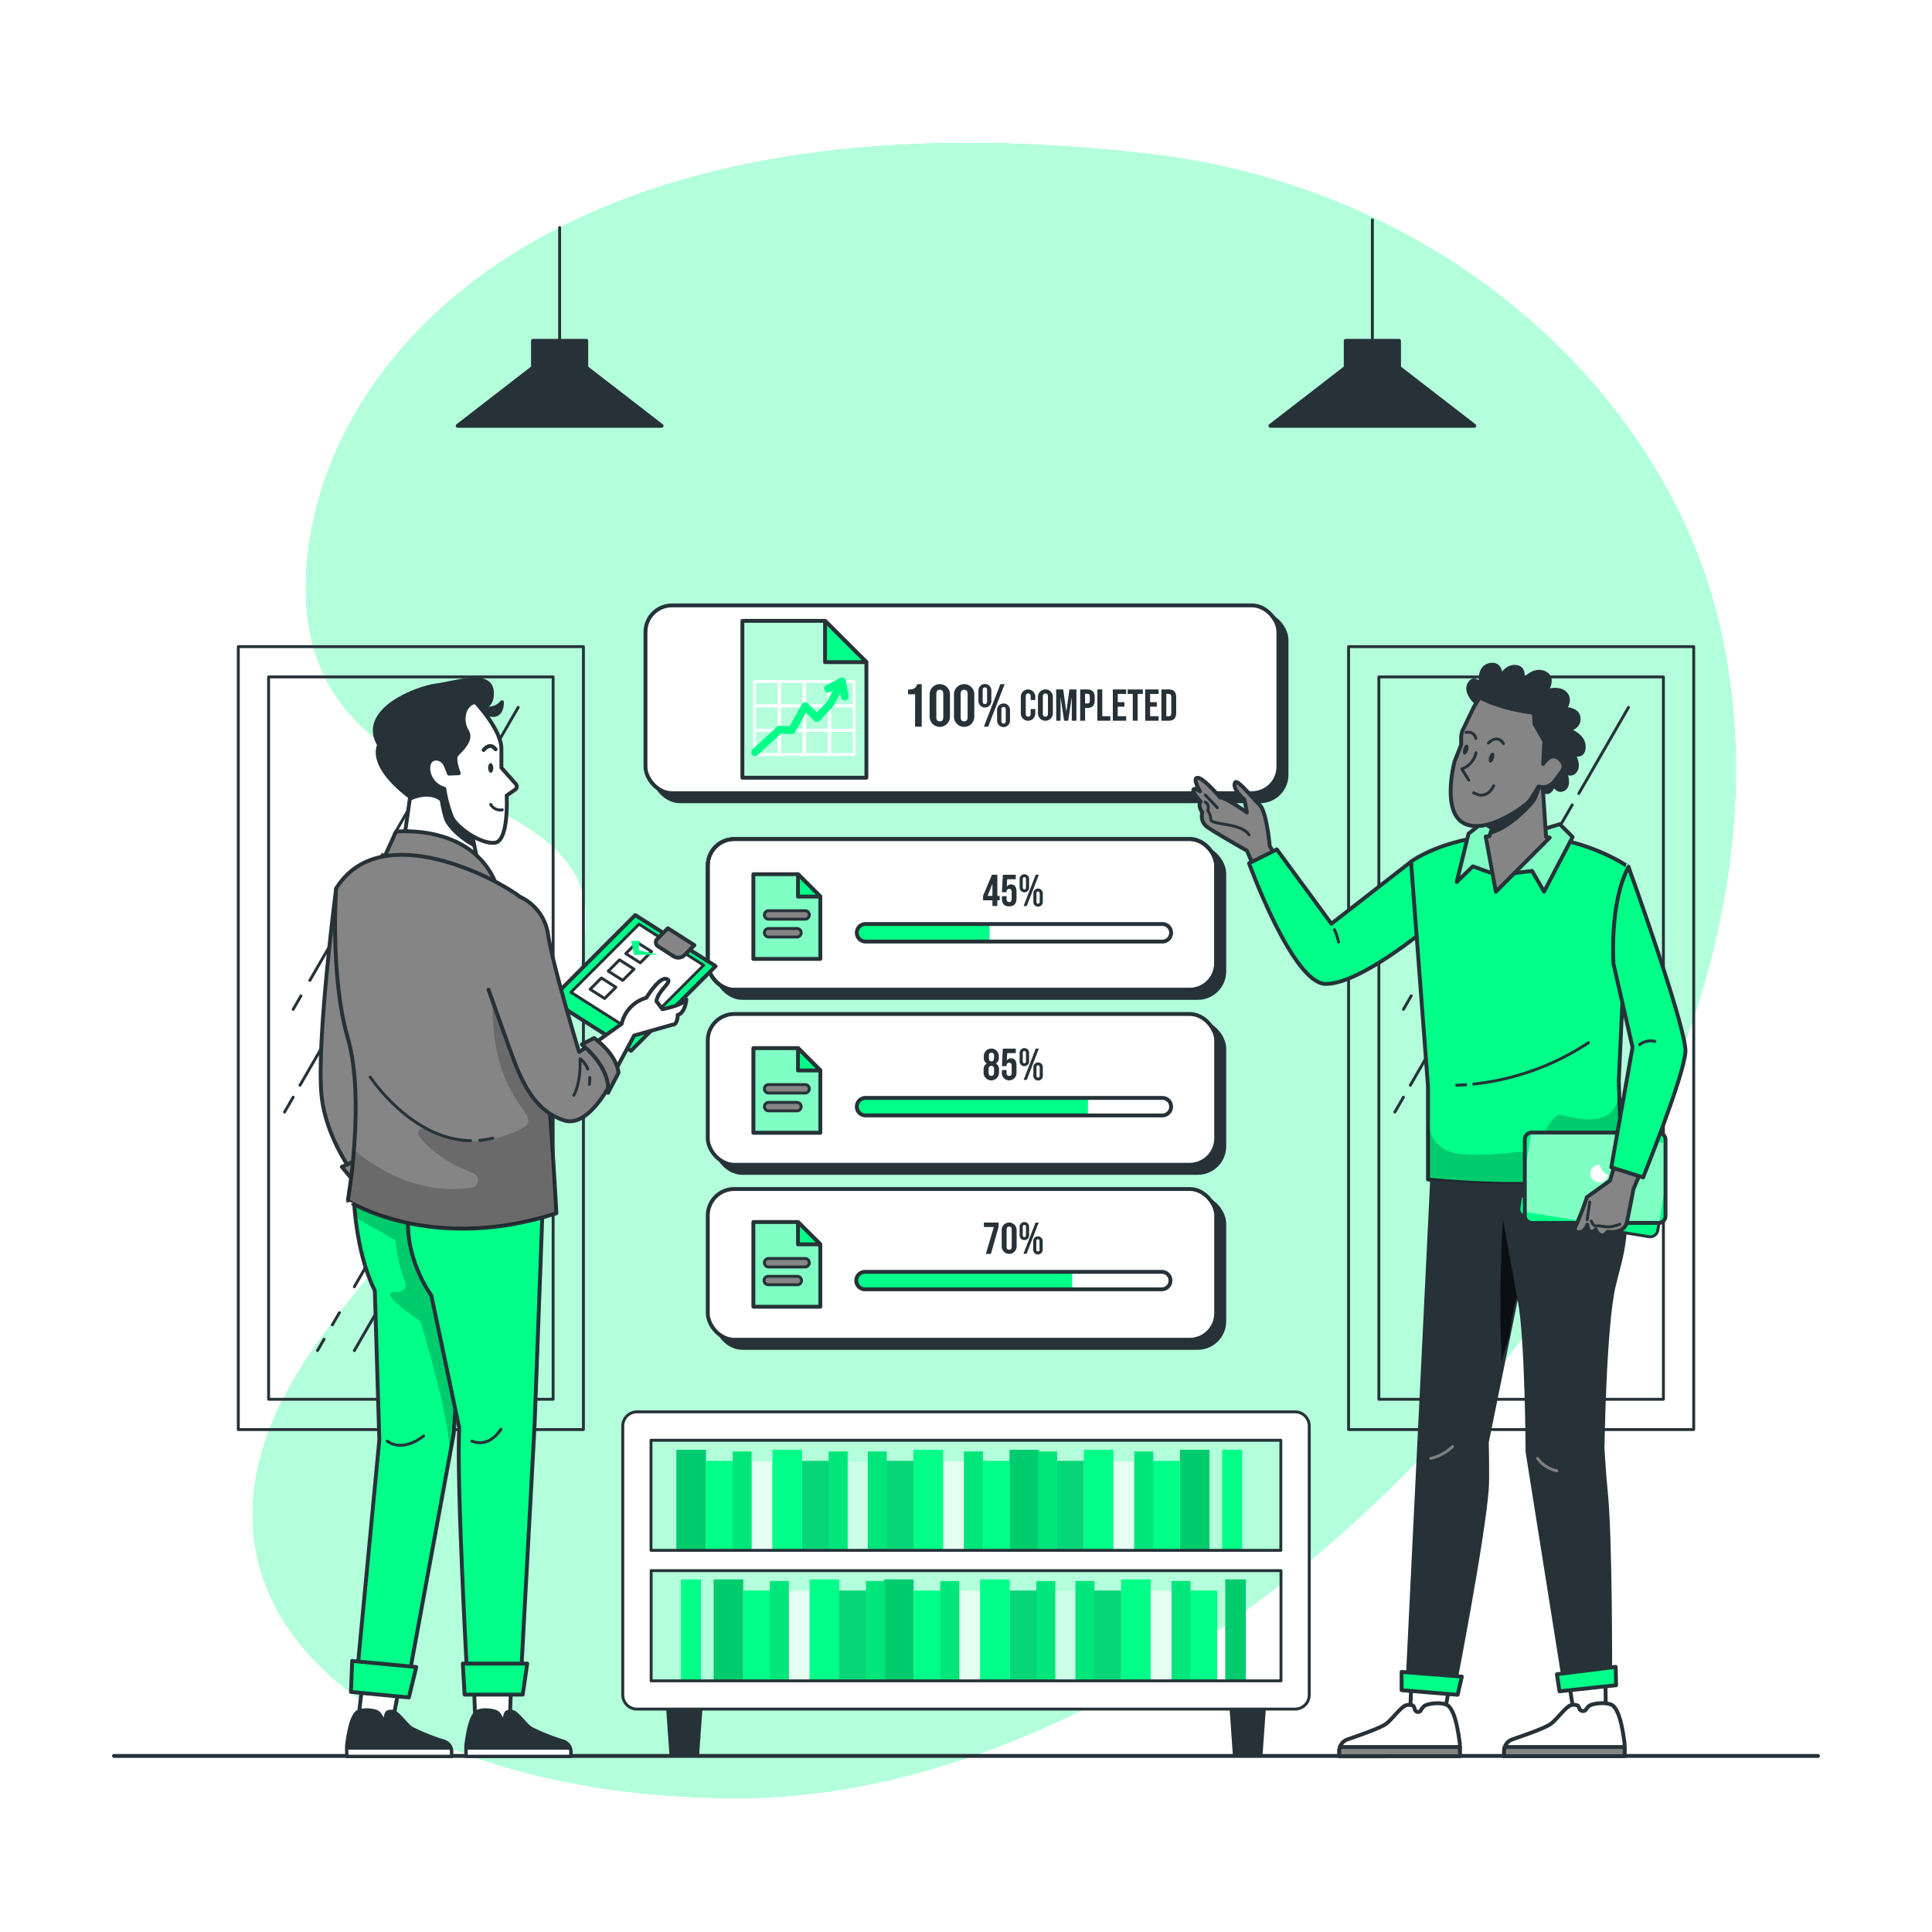 <svg class="animated" id="freepik_stories-shared-goals" xmlns="http://www.w3.org/2000/svg" xmlns:xlink="http://www.w3.org/1999/xlink" viewBox="0 0 500 500" version="1.1" xmlns:svgjs="http://svgjs.com/svgjs"><style>svg#freepik_stories-shared-goals:not(.animated) .animable {opacity: 0;}svg#freepik_stories-shared-goals.animated #freepik--Tasks--inject-1 {animation: 6s Infinite  linear heartbeat;animation-delay: 0s;}            @keyframes heartbeat {                0% {                    transform: scale(1);                }                10% {                    transform: scale(1.1);                }                30% {                    transform: scale(1);                }                40% {                    transform: scale(1);                }                50% {                    transform: scale(1.1);                }                60% {                    transform: scale(1);                }                100% {                    transform: scale(1);                }            }        </style><g id="freepik--background-simple--inject-1" style="transform-origin: 257.307px 251.173px 0px;" class="animable"><path d="M151.67,237.67c0,43.61-55.65,82.84-77.09,121.87-33.46,60.91,28.67,105.81,116.3,105.81,133.51,0,290.1-172.41,252.75-308.91C428.47,101.05,373.75,48.79,297.45,39.86,139,21.33,79.16,96.69,79.16,152.3,79.16,210,151.67,200.54,151.67,237.67Z" style="fill: rgb(0, 255, 136); transform-origin: 257.307px 251.173px 0px;" id="el4lsecm5ercf" class="animable"></path><g id="el9kqnnv7o0ud"><path d="M151.67,237.67c0,43.61-55.65,82.84-77.09,121.87-33.46,60.91,28.67,105.81,116.3,105.81,133.51,0,290.1-172.41,252.75-308.91C428.47,101.05,373.75,48.79,297.45,39.86,139,21.33,79.16,96.69,79.16,152.3,79.16,210,151.67,200.54,151.67,237.67Z" style="fill: rgb(255, 255, 255); opacity: 0.7; transform-origin: 257.307px 251.173px 0px;" class="animable"></path></g></g><g id="freepik--Windows--inject-1" style="transform-origin: 250px 268.66px 0px;" class="animable"><rect x="349.01" y="167.35" width="89.32" height="202.62" style="fill: none; stroke: rgb(38, 50, 56); stroke-linecap: round; stroke-linejoin: round; stroke-width: 0.75px; transform-origin: 393.67px 268.66px 0px;" id="el7203iyym9c6" class="animable"></rect><rect x="356.85" y="175.19" width="73.64" height="186.94" style="fill: none; stroke: rgb(38, 50, 56); stroke-linecap: round; stroke-linejoin: round; stroke-width: 0.75px; transform-origin: 393.67px 268.66px 0px;" id="elnfj4h31r7dh" class="animable"></rect><line x1="365.22" y1="257.73" x2="363.21" y2="261.22" style="fill: none; stroke: rgb(38, 50, 56); stroke-linecap: round; stroke-linejoin: round; stroke-width: 0.75px; transform-origin: 364.215px 259.475px 0px;" id="elo8qhuumwjsl" class="animable"></line><line x1="386.36" y1="221.13" x2="367.54" y2="253.73" style="fill: none; stroke: rgb(38, 50, 56); stroke-linecap: round; stroke-linejoin: round; stroke-width: 0.75px; transform-origin: 376.95px 237.43px 0px;" id="elbycuhohp1m9" class="animable"></line><line x1="403.63" y1="191.21" x2="389.37" y2="215.91" style="fill: none; stroke: rgb(38, 50, 56); stroke-linecap: round; stroke-linejoin: round; stroke-width: 0.75px; transform-origin: 396.5px 203.56px 0px;" id="elf596z8c6v9v" class="animable"></line><line x1="406.65" y1="185.99" x2="405.13" y2="188.61" style="fill: none; stroke: rgb(38, 50, 56); stroke-linecap: round; stroke-linejoin: round; stroke-width: 0.75px; transform-origin: 405.89px 187.3px 0px;" id="el7jf6lrev5s" class="animable"></line><line x1="371.21" y1="346.58" x2="369.5" y2="349.54" style="fill: none; stroke: rgb(38, 50, 56); stroke-linecap: round; stroke-linejoin: round; stroke-width: 0.75px; transform-origin: 370.355px 348.06px 0px;" id="elloanet396ai" class="animable"></line><line x1="375.17" y1="339.72" x2="373.36" y2="342.87" style="fill: none; stroke: rgb(38, 50, 56); stroke-linecap: round; stroke-linejoin: round; stroke-width: 0.75px; transform-origin: 374.265px 341.295px 0px;" id="elm8oq1wmxlmk" class="animable"></line><line x1="399.32" y1="297.89" x2="379.05" y2="333.01" style="fill: none; stroke: rgb(38, 50, 56); stroke-linecap: round; stroke-linejoin: round; stroke-width: 0.75px; transform-origin: 389.185px 315.45px 0px;" id="el3xduh3lz9zg" class="animable"></line><line x1="417.27" y1="266.8" x2="401.4" y2="294.3" style="fill: none; stroke: rgb(38, 50, 56); stroke-linecap: round; stroke-linejoin: round; stroke-width: 0.75px; transform-origin: 409.335px 280.55px 0px;" id="eltaujatozp1e" class="animable"></line><line x1="421.2" y1="260" x2="419.63" y2="262.72" style="fill: none; stroke: rgb(38, 50, 56); stroke-linecap: round; stroke-linejoin: round; stroke-width: 0.75px; transform-origin: 420.415px 261.36px 0px;" id="ela8fmajolxvp" class="animable"></line><line x1="393.67" y1="324.21" x2="379.05" y2="349.54" style="fill: none; stroke: rgb(38, 50, 56); stroke-linecap: round; stroke-linejoin: round; stroke-width: 0.75px; transform-origin: 386.36px 336.875px 0px;" id="elhc8gurpu7" class="animable"></line><line x1="412.37" y1="291.82" x2="395.8" y2="320.52" style="fill: none; stroke: rgb(38, 50, 56); stroke-linecap: round; stroke-linejoin: round; stroke-width: 0.75px; transform-origin: 404.085px 306.17px 0px;" id="elesfwrql9d8" class="animable"></line><line x1="416.26" y1="285.09" x2="414.3" y2="288.48" style="fill: none; stroke: rgb(38, 50, 56); stroke-linecap: round; stroke-linejoin: round; stroke-width: 0.75px; transform-origin: 415.28px 286.785px 0px;" id="elwexdlq3lv2h" class="animable"></line><line x1="363.21" y1="283.95" x2="360.99" y2="287.8" style="fill: none; stroke: rgb(38, 50, 56); stroke-linecap: round; stroke-linejoin: round; stroke-width: 0.75px; transform-origin: 362.1px 285.875px 0px;" id="elvs1cyzdyue" class="animable"></line><line x1="382.64" y1="250.3" x2="364.99" y2="280.87" style="fill: none; stroke: rgb(38, 50, 56); stroke-linecap: round; stroke-linejoin: round; stroke-width: 0.75px; transform-origin: 373.815px 265.585px 0px;" id="elcb56d9rn496" class="animable"></line><line x1="406.89" y1="208.3" x2="384.72" y2="246.69" style="fill: none; stroke: rgb(38, 50, 56); stroke-linecap: round; stroke-linejoin: round; stroke-width: 0.75px; transform-origin: 395.805px 227.495px 0px;" id="ely60xcfbrwdp" class="animable"></line><line x1="421.46" y1="183.06" x2="408.6" y2="205.34" style="fill: none; stroke: rgb(38, 50, 56); stroke-linecap: round; stroke-linejoin: round; stroke-width: 0.75px; transform-origin: 415.03px 194.2px 0px;" id="elo17g8vypnp" class="animable"></line><rect x="61.67" y="167.35" width="89.32" height="202.62" style="fill: none; stroke: rgb(38, 50, 56); stroke-linecap: round; stroke-linejoin: round; stroke-width: 0.75px; transform-origin: 106.33px 268.66px 0px;" id="eli39h0s5o3n" class="animable"></rect><rect x="69.51" y="175.19" width="73.64" height="186.94" style="fill: none; stroke: rgb(38, 50, 56); stroke-linecap: round; stroke-linejoin: round; stroke-width: 0.75px; transform-origin: 106.33px 268.66px 0px;" id="el2pms11t0gxa" class="animable"></rect><line x1="77.88" y1="257.73" x2="75.87" y2="261.22" style="fill: none; stroke: rgb(38, 50, 56); stroke-linecap: round; stroke-linejoin: round; stroke-width: 0.75px; transform-origin: 76.875px 259.475px 0px;" id="elc29vh3qjh95" class="animable"></line><line x1="99.01" y1="221.13" x2="80.19" y2="253.73" style="fill: none; stroke: rgb(38, 50, 56); stroke-linecap: round; stroke-linejoin: round; stroke-width: 0.75px; transform-origin: 89.6px 237.43px 0px;" id="eluy12bdmavqq" class="animable"></line><line x1="116.29" y1="191.21" x2="102.03" y2="215.91" style="fill: none; stroke: rgb(38, 50, 56); stroke-linecap: round; stroke-linejoin: round; stroke-width: 0.75px; transform-origin: 109.16px 203.56px 0px;" id="el27oxdnbxpfc" class="animable"></line><line x1="119.3" y1="185.99" x2="117.79" y2="188.61" style="fill: none; stroke: rgb(38, 50, 56); stroke-linecap: round; stroke-linejoin: round; stroke-width: 0.75px; transform-origin: 118.545px 187.3px 0px;" id="elnsj51x0n56" class="animable"></line><line x1="83.87" y1="346.58" x2="82.16" y2="349.54" style="fill: none; stroke: rgb(38, 50, 56); stroke-linecap: round; stroke-linejoin: round; stroke-width: 0.75px; transform-origin: 83.015px 348.06px 0px;" id="el2c1vbo5eivc" class="animable"></line><line x1="87.83" y1="339.72" x2="86.01" y2="342.87" style="fill: none; stroke: rgb(38, 50, 56); stroke-linecap: round; stroke-linejoin: round; stroke-width: 0.75px; transform-origin: 86.92px 341.295px 0px;" id="elc83b6950qjf" class="animable"></line><line x1="111.98" y1="297.89" x2="91.7" y2="333.01" style="fill: none; stroke: rgb(38, 50, 56); stroke-linecap: round; stroke-linejoin: round; stroke-width: 0.75px; transform-origin: 101.84px 315.45px 0px;" id="elkrfod09bsc" class="animable"></line><line x1="129.93" y1="266.8" x2="114.05" y2="294.3" style="fill: none; stroke: rgb(38, 50, 56); stroke-linecap: round; stroke-linejoin: round; stroke-width: 0.75px; transform-origin: 121.99px 280.55px 0px;" id="elw45cfltvnpe" class="animable"></line><line x1="133.86" y1="260" x2="132.28" y2="262.72" style="fill: none; stroke: rgb(38, 50, 56); stroke-linecap: round; stroke-linejoin: round; stroke-width: 0.75px; transform-origin: 133.07px 261.36px 0px;" id="elia0lzm9l21i" class="animable"></line><line x1="106.33" y1="324.21" x2="91.7" y2="349.54" style="fill: none; stroke: rgb(38, 50, 56); stroke-linecap: round; stroke-linejoin: round; stroke-width: 0.75px; transform-origin: 99.015px 336.875px 0px;" id="elc1sa3ni22a6" class="animable"></line><line x1="125.03" y1="291.82" x2="108.46" y2="320.52" style="fill: none; stroke: rgb(38, 50, 56); stroke-linecap: round; stroke-linejoin: round; stroke-width: 0.75px; transform-origin: 116.745px 306.17px 0px;" id="elkkcrzjtkjq" class="animable"></line><line x1="128.91" y1="285.09" x2="126.96" y2="288.48" style="fill: none; stroke: rgb(38, 50, 56); stroke-linecap: round; stroke-linejoin: round; stroke-width: 0.75px; transform-origin: 127.935px 286.785px 0px;" id="el415n5dwitp2" class="animable"></line><line x1="75.87" y1="283.95" x2="73.64" y2="287.8" style="fill: none; stroke: rgb(38, 50, 56); stroke-linecap: round; stroke-linejoin: round; stroke-width: 0.75px; transform-origin: 74.755px 285.875px 0px;" id="elmcr0wl1vbbp" class="animable"></line><line x1="95.29" y1="250.3" x2="77.64" y2="280.87" style="fill: none; stroke: rgb(38, 50, 56); stroke-linecap: round; stroke-linejoin: round; stroke-width: 0.75px; transform-origin: 86.465px 265.585px 0px;" id="elebgyts7c53w" class="animable"></line><line x1="119.54" y1="208.3" x2="97.38" y2="246.69" style="fill: none; stroke: rgb(38, 50, 56); stroke-linecap: round; stroke-linejoin: round; stroke-width: 0.75px; transform-origin: 108.46px 227.495px 0px;" id="elki3yktrhr2j" class="animable"></line><line x1="134.11" y1="183.06" x2="121.25" y2="205.34" style="fill: none; stroke: rgb(38, 50, 56); stroke-linecap: round; stroke-linejoin: round; stroke-width: 0.75px; transform-origin: 127.68px 194.2px 0px;" id="elw89csyod6wd" class="animable"></line></g><g id="freepik--Floor--inject-1" style="transform-origin: 250px 454.43px 0px;" class="animable"><g id="freepik--freepik--Table--inject-4--inject-1" style="transform-origin: 250px 454.43px 0px;" class="animable"><line x1="29.5" y1="454.43" x2="470.5" y2="454.43" style="fill: none; stroke: rgb(38, 50, 56); stroke-linecap: round; stroke-linejoin: round; transform-origin: 250px 454.43px 0px;" id="elvyhqx10w0q" class="animable"></line></g></g><g id="freepik--Shelf--inject-1" style="transform-origin: 250px 409.91px 0px;" class="animable"><rect x="175.04" y="375.21" width="7.65" height="26.01" style="fill: rgb(0, 255, 136); transform-origin: 178.865px 388.215px 0px;" id="eluaa65zntqu" class="animable"></rect><g id="eluemcaqf9cws"><rect x="175.04" y="375.21" width="7.65" height="26.01" style="opacity: 0.2; transform-origin: 178.865px 388.215px 0px;" class="animable"></rect></g><rect x="182.7" y="378.07" width="7.65" height="23.15" style="fill: rgb(0, 255, 136); transform-origin: 186.525px 389.645px 0px;" id="elcf2vid49thf" class="animable"></rect><rect x="194.5" y="378.07" width="5.4" height="23.15" style="fill: rgb(0, 255, 136); transform-origin: 197.2px 389.645px 0px;" id="ely0auqbsr1hk" class="animable"></rect><g id="ellnejbls95s9"><rect x="194.5" y="378.07" width="5.4" height="23.15" style="fill: rgb(255, 255, 255); opacity: 0.9; transform-origin: 197.2px 389.645px 0px;" class="animable"></rect></g><rect x="189.61" y="375.63" width="4.9" height="25.6" style="fill: rgb(0, 255, 136); transform-origin: 192.06px 388.43px 0px;" id="el2pbaep1o5zt" class="animable"></rect><g id="el97l5lhum8ir"><rect x="189.61" y="375.63" width="4.9" height="25.6" style="opacity: 0.1; transform-origin: 192.06px 388.43px 0px;" class="animable"></rect></g><rect x="199.91" y="375.21" width="7.65" height="26.01" style="fill: rgb(0, 255, 136); transform-origin: 203.735px 388.215px 0px;" id="eldbrdtpo7ng8" class="animable"></rect><rect x="207.56" y="378.07" width="7.65" height="23.15" style="fill: rgb(0, 255, 136); transform-origin: 211.385px 389.645px 0px;" id="elkvyaol7esin" class="animable"></rect><g id="elt9sf3edd249"><rect x="207.56" y="378.07" width="7.65" height="23.15" style="fill: rgb(38, 50, 56); opacity: 0.2; transform-origin: 211.385px 389.645px 0px;" class="animable"></rect></g><rect x="219.37" y="378.07" width="5.4" height="23.15" style="fill: rgb(0, 255, 136); transform-origin: 222.07px 389.645px 0px;" id="elu0oendcevo" class="animable"></rect><g id="elnjvxxfitav"><rect x="219.37" y="378.07" width="5.4" height="23.15" style="fill: rgb(255, 255, 255); opacity: 0.8; transform-origin: 222.07px 389.645px 0px;" class="animable"></rect></g><rect x="214.47" y="375.63" width="4.9" height="25.6" style="fill: rgb(0, 255, 136); transform-origin: 216.92px 388.43px 0px;" id="elszlq13ozbg" class="animable"></rect><g id="elf8kyr37foof"><rect x="214.47" y="375.63" width="4.9" height="25.6" style="opacity: 0.1; transform-origin: 216.92px 388.43px 0px;" class="animable"></rect></g><g id="elfvu6wjmq1sm"><rect x="261.26" y="375.21" width="7.65" height="26.01" style="fill: rgb(0, 255, 136); transform-origin: 265.085px 388.215px 0px; transform: rotate(180deg);" class="animable"></rect></g><g id="ele7chha0v0u5"><rect x="261.26" y="375.21" width="7.65" height="26.01" style="opacity: 0.2; transform-origin: 265.085px 388.215px 0px; transform: rotate(180deg);" class="animable"></rect></g><g id="ellwqn3buqf7"><rect x="253.61" y="378.07" width="7.65" height="23.15" style="fill: rgb(0, 255, 136); transform-origin: 257.435px 389.645px 0px; transform: rotate(180deg);" class="animable"></rect></g><g id="elaisk2ek3tm8"><rect x="244.05" y="378.07" width="5.4" height="23.15" style="fill: rgb(0, 255, 136); transform-origin: 246.75px 389.645px 0px; transform: rotate(180deg);" class="animable"></rect></g><g id="elyuuu2tk6xad"><rect x="244.05" y="378.07" width="5.4" height="23.15" style="fill: rgb(255, 255, 255); opacity: 0.9; transform-origin: 246.75px 389.645px 0px; transform: rotate(180deg);" class="animable"></rect></g><g id="elscxnyzhg1o"><rect x="249.46" y="375.63" width="4.9" height="25.6" style="fill: rgb(0, 255, 136); transform-origin: 251.91px 388.43px 0px; transform: rotate(180deg);" class="animable"></rect></g><g id="elnspp3h1qeld"><rect x="249.46" y="375.63" width="4.9" height="25.6" style="opacity: 0.1; transform-origin: 251.91px 388.43px 0px; transform: rotate(180deg);" class="animable"></rect></g><g id="el2qeg0u30mmt"><rect x="236.4" y="375.21" width="7.65" height="26.01" style="fill: rgb(0, 255, 136); transform-origin: 240.225px 388.215px 0px; transform: rotate(180deg);" class="animable"></rect></g><g id="elh3f0tw7vuy7"><rect x="228.75" y="378.07" width="7.65" height="23.15" style="fill: rgb(0, 255, 136); transform-origin: 232.575px 389.645px 0px; transform: rotate(180deg);" class="animable"></rect></g><g id="elbo4ujqybwrn"><rect x="228.75" y="378.07" width="7.65" height="23.15" style="fill: rgb(38, 50, 56); opacity: 0.2; transform-origin: 232.575px 389.645px 0px; transform: rotate(180deg);" class="animable"></rect></g><g id="el5i5lefw6q5r"><rect x="224.59" y="375.63" width="4.9" height="25.6" style="fill: rgb(0, 255, 136); transform-origin: 227.04px 388.43px 0px; transform: rotate(180deg);" class="animable"></rect></g><g id="elxlor60t6rzo"><rect x="224.59" y="375.63" width="4.9" height="25.6" style="opacity: 0.1; transform-origin: 227.04px 388.43px 0px; transform: rotate(180deg);" class="animable"></rect></g><g id="el0cok3oxd2a4e"><rect x="305.36" y="375.21" width="7.65" height="26.01" style="fill: rgb(0, 255, 136); transform-origin: 309.185px 388.215px 0px; transform: rotate(180deg);" class="animable"></rect></g><g id="el8gpro140232"><rect x="305.36" y="375.21" width="7.65" height="26.01" style="opacity: 0.2; transform-origin: 309.185px 388.215px 0px; transform: rotate(180deg);" class="animable"></rect></g><g id="elwq0w8mb4yqk"><rect x="297.71" y="378.07" width="7.65" height="23.15" style="fill: rgb(0, 255, 136); transform-origin: 301.535px 389.645px 0px; transform: rotate(180deg);" class="animable"></rect></g><g id="elbwmoshs4kvl"><rect x="288.15" y="378.07" width="5.4" height="23.15" style="fill: rgb(0, 255, 136); transform-origin: 290.85px 389.645px 0px; transform: rotate(180deg);" class="animable"></rect></g><g id="eluq72vgsdmw"><rect x="288.15" y="378.07" width="5.4" height="23.15" style="fill: rgb(255, 255, 255); opacity: 0.9; transform-origin: 290.85px 389.645px 0px; transform: rotate(180deg);" class="animable"></rect></g><g id="el9p6b57uy23q"><rect x="293.56" y="375.63" width="4.9" height="25.6" style="fill: rgb(0, 255, 136); transform-origin: 296.01px 388.43px 0px; transform: rotate(180deg);" class="animable"></rect></g><g id="elrtjd24nhtna"><rect x="293.56" y="375.63" width="4.9" height="25.6" style="opacity: 0.1; transform-origin: 296.01px 388.43px 0px; transform: rotate(180deg);" class="animable"></rect></g><g id="el9pq9i68ron6"><rect x="280.5" y="375.21" width="7.65" height="26.01" style="fill: rgb(0, 255, 136); transform-origin: 284.325px 388.215px 0px; transform: rotate(180deg);" class="animable"></rect></g><g id="el11rd5r8esjm"><rect x="316.3" y="375.21" width="5.18" height="26.01" style="fill: rgb(0, 255, 136); transform-origin: 318.89px 388.215px 0px; transform: rotate(-195.005deg);" class="animable"></rect></g><g id="el9kqrrna0ocm"><rect x="272.85" y="378.07" width="7.65" height="23.15" style="fill: rgb(0, 255, 136); transform-origin: 276.675px 389.645px 0px; transform: rotate(180deg);" class="animable"></rect></g><g id="elywgmwxrjgmh"><rect x="272.85" y="378.07" width="7.65" height="23.15" style="fill: rgb(38, 50, 56); opacity: 0.2; transform-origin: 276.675px 389.645px 0px; transform: rotate(180deg);" class="animable"></rect></g><g id="elfcczm5fis1q"><rect x="268.69" y="375.63" width="4.9" height="25.6" style="fill: rgb(0, 255, 136); transform-origin: 271.14px 388.43px 0px; transform: rotate(180deg);" class="animable"></rect></g><g id="els85teur2pt"><rect x="268.69" y="375.63" width="4.9" height="25.6" style="opacity: 0.1; transform-origin: 271.14px 388.43px 0px; transform: rotate(180deg);" class="animable"></rect></g><g id="eletunn30h3o"><rect x="317.1" y="408.76" width="5.32" height="26.01" style="fill: rgb(0, 255, 136); transform-origin: 319.76px 421.765px 0px; transform: rotate(165deg);" class="animable"></rect></g><g id="el520a9mczxa8"><rect x="317.1" y="408.76" width="5.32" height="26.01" style="opacity: 0.2; transform-origin: 319.76px 421.765px 0px; transform: rotate(165deg);" class="animable"></rect></g><g id="el778ekqdwyof"><rect x="307.35" y="411.62" width="7.65" height="23.15" style="fill: rgb(0, 255, 136); transform-origin: 311.175px 423.195px 0px; transform: rotate(180deg);" class="animable"></rect></g><g id="elw9gcv00mxhi"><rect x="297.8" y="411.62" width="5.4" height="23.15" style="fill: rgb(0, 255, 136); transform-origin: 300.5px 423.195px 0px; transform: rotate(180deg);" class="animable"></rect></g><g id="ele58ttldmaj"><rect x="297.8" y="411.62" width="5.4" height="23.15" style="fill: rgb(255, 255, 255); opacity: 0.9; transform-origin: 300.5px 423.195px 0px; transform: rotate(180deg);" class="animable"></rect></g><g id="elnjxuq1qx2dq"><rect x="303.2" y="409.17" width="4.9" height="25.6" style="fill: rgb(0, 255, 136); transform-origin: 305.65px 421.97px 0px; transform: rotate(180deg);" class="animable"></rect></g><g id="elhadc1qiboa"><rect x="303.2" y="409.17" width="4.9" height="25.6" style="opacity: 0.1; transform-origin: 305.65px 421.97px 0px; transform: rotate(180deg);" class="animable"></rect></g><g id="elhu77yqau4hd"><rect x="290.14" y="408.76" width="7.65" height="26.01" style="fill: rgb(0, 255, 136); transform-origin: 293.965px 421.765px 0px; transform: rotate(180deg);" class="animable"></rect></g><g id="elgcid5ua2xxd"><rect x="282.49" y="411.62" width="7.65" height="23.15" style="fill: rgb(0, 255, 136); transform-origin: 286.315px 423.195px 0px; transform: rotate(180deg);" class="animable"></rect></g><g id="elnx2qys18amh"><rect x="282.49" y="411.62" width="7.65" height="23.15" style="fill: rgb(38, 50, 56); opacity: 0.2; transform-origin: 286.315px 423.195px 0px; transform: rotate(180deg);" class="animable"></rect></g><g id="elvlaq99a041k"><rect x="272.93" y="411.62" width="5.4" height="23.15" style="fill: rgb(0, 255, 136); transform-origin: 275.63px 423.195px 0px; transform: rotate(180deg);" class="animable"></rect></g><g id="elfirtex2t45e"><rect x="272.93" y="411.62" width="5.4" height="23.15" style="fill: rgb(255, 255, 255); opacity: 0.8; transform-origin: 275.63px 423.195px 0px; transform: rotate(180deg);" class="animable"></rect></g><g id="elcu74jfg8cia"><rect x="278.34" y="409.17" width="4.9" height="25.6" style="fill: rgb(0, 255, 136); transform-origin: 280.79px 421.97px 0px; transform: rotate(180deg);" class="animable"></rect></g><g id="el51yws3rznk3"><rect x="278.34" y="409.17" width="4.9" height="25.6" style="opacity: 0.1; transform-origin: 280.79px 421.97px 0px; transform: rotate(180deg);" class="animable"></rect></g><rect x="228.79" y="408.76" width="7.65" height="26.01" style="fill: rgb(0, 255, 136); transform-origin: 232.615px 421.765px 0px;" id="el4jld968btbr" class="animable"></rect><g id="el0sxpx8q40a8b"><rect x="228.79" y="408.76" width="7.65" height="26.01" style="opacity: 0.2; transform-origin: 232.615px 421.765px 0px;" class="animable"></rect></g><rect x="236.44" y="411.62" width="7.65" height="23.15" style="fill: rgb(0, 255, 136); transform-origin: 240.265px 423.195px 0px;" id="el9uaga2yain" class="animable"></rect><rect x="248.25" y="411.62" width="5.4" height="23.15" style="fill: rgb(0, 255, 136); transform-origin: 250.95px 423.195px 0px;" id="elmmcj0pwbky" class="animable"></rect><g id="elc26fkhtly6w"><rect x="248.25" y="411.62" width="5.4" height="23.15" style="fill: rgb(255, 255, 255); opacity: 0.9; transform-origin: 250.95px 423.195px 0px;" class="animable"></rect></g><rect x="243.35" y="409.17" width="4.9" height="25.6" style="fill: rgb(0, 255, 136); transform-origin: 245.8px 421.97px 0px;" id="el0ltsa0pyisv" class="animable"></rect><g id="el57vypwoo3lq"><rect x="243.35" y="409.17" width="4.9" height="25.6" style="opacity: 0.1; transform-origin: 245.8px 421.97px 0px;" class="animable"></rect></g><rect x="253.65" y="408.76" width="7.65" height="26.01" style="fill: rgb(0, 255, 136); transform-origin: 257.475px 421.765px 0px;" id="el1zov448nua1" class="animable"></rect><rect x="261.3" y="411.62" width="7.65" height="23.15" style="fill: rgb(0, 255, 136); transform-origin: 265.125px 423.195px 0px;" id="elk4r8vmmhn2" class="animable"></rect><g id="elzr4i3atyt9"><rect x="261.3" y="411.62" width="7.65" height="23.15" style="fill: rgb(38, 50, 56); opacity: 0.2; transform-origin: 265.125px 423.195px 0px;" class="animable"></rect></g><rect x="268.21" y="409.17" width="4.9" height="25.6" style="fill: rgb(0, 255, 136); transform-origin: 270.66px 421.97px 0px;" id="el3i0w4p7mknu" class="animable"></rect><g id="elgtefu9s7i9"><rect x="268.21" y="409.17" width="4.9" height="25.6" style="opacity: 0.1; transform-origin: 270.66px 421.97px 0px;" class="animable"></rect></g><rect x="184.69" y="408.76" width="7.65" height="26.01" style="fill: rgb(0, 255, 136); transform-origin: 188.515px 421.765px 0px;" id="elpq1l69vz8ei" class="animable"></rect><g id="elramtw45urah"><rect x="184.69" y="408.76" width="7.65" height="26.01" style="opacity: 0.2; transform-origin: 188.515px 421.765px 0px;" class="animable"></rect></g><rect x="192.34" y="411.62" width="7.65" height="23.15" style="fill: rgb(0, 255, 136); transform-origin: 196.165px 423.195px 0px;" id="elsmkyjt549ml" class="animable"></rect><rect x="204.15" y="411.62" width="5.4" height="23.15" style="fill: rgb(0, 255, 136); transform-origin: 206.85px 423.195px 0px;" id="elsdq6ky4qrqf" class="animable"></rect><g id="ell5u69r1ux4p"><rect x="204.15" y="411.62" width="5.4" height="23.15" style="fill: rgb(255, 255, 255); opacity: 0.9; transform-origin: 206.85px 423.195px 0px;" class="animable"></rect></g><rect x="199.25" y="409.17" width="4.9" height="25.6" style="fill: rgb(0, 255, 136); transform-origin: 201.7px 421.97px 0px;" id="elgsqd7kjm5lh" class="animable"></rect><g id="el6hhi0e4cw0d"><rect x="199.25" y="409.17" width="4.9" height="25.6" style="opacity: 0.1; transform-origin: 201.7px 421.97px 0px;" class="animable"></rect></g><rect x="209.55" y="408.76" width="7.65" height="26.01" style="fill: rgb(0, 255, 136); transform-origin: 213.375px 421.765px 0px;" id="elhta3vhdaxga" class="animable"></rect><g id="elq27705aztvb"><rect x="176.22" y="408.76" width="5.18" height="26.01" style="fill: rgb(0, 255, 136); transform-origin: 178.81px 421.765px 0px; transform: rotate(15deg);" class="animable"></rect></g><rect x="217.2" y="411.62" width="7.65" height="23.15" style="fill: rgb(0, 255, 136); transform-origin: 221.025px 423.195px 0px;" id="els0g0wne143b" class="animable"></rect><g id="el22eq2byxyrc"><rect x="217.2" y="411.62" width="7.65" height="23.15" style="fill: rgb(38, 50, 56); opacity: 0.2; transform-origin: 221.025px 423.195px 0px;" class="animable"></rect></g><rect x="224.11" y="409.17" width="4.9" height="25.6" style="fill: rgb(0, 255, 136); transform-origin: 226.56px 421.97px 0px;" id="el3rixuovsbat" class="animable"></rect><g id="eljrtsxierh1i"><rect x="224.11" y="409.17" width="4.9" height="25.6" style="opacity: 0.1; transform-origin: 226.56px 421.97px 0px;" class="animable"></rect></g><polygon points="180.92 454.43 173.27 454.43 172.22 439.63 181.97 439.63 180.92 454.43" style="fill: rgb(38, 50, 56); transform-origin: 177.095px 447.03px 0px;" id="eloul3e1b4cbo" class="animable"></polygon><polygon points="326.73 454.43 319.08 454.43 318.03 439.63 327.78 439.63 326.73 454.43" style="fill: rgb(38, 50, 56); transform-origin: 322.905px 447.03px 0px;" id="elhputmsbiv" class="animable"></polygon><path d="M335.16,365.39H164.84a3.67,3.67,0,0,0-3.67,3.67v69.58a3.67,3.67,0,0,0,3.67,3.67H335.16a3.67,3.67,0,0,0,3.67-3.67V369.06A3.67,3.67,0,0,0,335.16,365.39Zm-3.68,7.35v28.49h-163V372.74ZM168.52,435V406.48h163V435Z" style="fill: rgb(255, 255, 255); stroke: rgb(38, 50, 56); stroke-linecap: round; stroke-linejoin: round; stroke-width: 0.75px; transform-origin: 250px 403.85px 0px;" id="el1m86sypq8gh" class="animable"></path></g><g id="freepik--Tasks--inject-1" style="transform-origin: 250px 252.755px 0px;" class="animable animator-active"><rect x="185.27" y="219.24" width="131.57" height="39.02" rx="6.86" style="fill: rgb(38, 50, 56); stroke: rgb(38, 50, 56); stroke-linecap: round; stroke-linejoin: round; transform-origin: 251.055px 238.75px 0px;" id="el4wppz3nmb0g" class="animable"></rect><rect x="183.17" y="217.14" width="131.57" height="39.02" rx="6.86" style="fill: rgb(255, 255, 255); stroke: rgb(38, 50, 56); stroke-linecap: round; stroke-linejoin: round; transform-origin: 248.955px 236.65px 0px;" id="eln7ob0k96mtl" class="animable"></rect><rect x="183.17" y="217.14" width="131.57" height="39.02" rx="6.86" style="fill: none; stroke: rgb(38, 50, 56); stroke-linecap: round; stroke-linejoin: round; transform-origin: 248.955px 236.65px 0px;" id="elwjfd70ndxjc" class="animable"></rect><polygon points="212.3 248.17 194.97 248.17 194.97 226.25 206.52 226.25 212.3 232.03 212.3 248.17" style="fill: rgb(0, 255, 136); transform-origin: 203.635px 237.21px 0px;" id="elplt92gkp4h9" class="animable"></polygon><g style="clip-path: url(&quot;#freepik--clip-path--inject-1&quot;); transform-origin: 203.635px 237.21px 0px;" id="ele0239itobe4" class="animable"><g id="elqxg5kkgpem8"><polygon points="212.3 248.17 194.97 248.17 194.97 226.25 206.52 226.25 212.3 232.03 212.3 248.17" style="fill: rgb(255, 255, 255); opacity: 0.5; transform-origin: 203.635px 237.21px 0px;" class="animable"></polygon></g></g><polygon points="212.3 248.17 194.97 248.17 194.97 226.25 206.52 226.25 212.3 232.03 212.3 248.17" style="fill: none; stroke: rgb(38, 50, 56); stroke-linecap: round; stroke-linejoin: round; transform-origin: 203.635px 237.21px 0px;" id="eli93ijeqzagf" class="animable"></polygon><polygon points="206.52 232.03 212.3 232.03 206.52 226.25 206.52 232.03" style="fill: rgb(0, 255, 136); stroke: rgb(38, 50, 56); stroke-linecap: round; stroke-linejoin: round; transform-origin: 209.41px 229.14px 0px;" id="el9a8d2taa2u8" class="animable"></polygon><path d="M198.82,237.88a1.1,1.1,0,0,1,0-2.19h9.63a1.1,1.1,0,0,1,0,2.19Z" style="fill: rgb(133, 133, 133); stroke: rgb(38, 50, 56); stroke-linecap: round; stroke-linejoin: round; stroke-width: 0.75px; transform-origin: 203.635px 236.785px 0px;" id="elg3zybahh5a5" class="animable"></path><path d="M198.82,242.49a1.1,1.1,0,0,1,0-2.19h7.53a1.1,1.1,0,0,1,0,2.19Z" style="fill: rgb(133, 133, 133); stroke: rgb(38, 50, 56); stroke-linecap: round; stroke-linejoin: round; stroke-width: 0.75px; transform-origin: 202.585px 241.395px 0px;" id="eljttnvmo7o8" class="animable"></path><path d="M256.11,239.14H223.86a2.27,2.27,0,0,0,0,4.53h32.25Z" style="fill: rgb(0, 255, 136); transform-origin: 238.925px 241.405px 0px;" id="eleu84aossdtj" class="animable"></path><path d="M223.86,243.67a2.27,2.27,0,0,1,0-4.53h76.8a2.27,2.27,0,1,1,0,4.53Z" style="fill: none; stroke: rgb(38, 50, 56); stroke-linecap: round; stroke-linejoin: round; transform-origin: 262.411px 241.405px 0px;" id="elqtync1ac7w" class="animable"></path><path d="M256.84,233h-2.43v-1.15l2.31-5.47h1.39v5.47h.6V233h-.6v1.47h-1.27Zm0-1.15V228.7h0l-1.25,3.16Z" style="fill: rgb(38, 50, 56); transform-origin: 256.56px 230.425px 0px;" id="elbhp3atk4l3q" class="animable"></path><path d="M259.3,232.56v-.63h1.2v.72c0,.58.25.79.66.79s.66-.21.66-.79v-1.81c0-.58-.26-.8-.66-.8s-.66.22-.66.8v.07h-1.2l.23-4.52h3.35v1.16h-2.22l-.1,1.93h0a1.2,1.2,0,0,1,1.1-.59c.93,0,1.41.66,1.41,1.85v1.82c0,1.3-.65,2-1.9,2S259.3,233.86,259.3,232.56Z" style="fill: rgb(38, 50, 56); transform-origin: 261.185px 230.475px 0px;" id="eldg5t4xqiyrw" class="animable"></path><path d="M263.88,229.59v-2a1.23,1.23,0,1,1,2.45,0v2a1.23,1.23,0,1,1-2.45,0Zm1.64.06v-2.14c0-.35-.16-.5-.41-.5s-.42.15-.42.5v2.14c0,.36.15.51.42.51S265.52,230,265.52,229.65Zm2.52-3.26h.81l-3.13,8.09h-.81Zm-.61,6.91v-2a1.23,1.23,0,1,1,2.45,0v2a1.23,1.23,0,1,1-2.45,0Zm1.64.06v-2.14c0-.36-.16-.51-.42-.51s-.41.15-.41.51v2.14c0,.36.15.51.41.51S269.07,233.72,269.07,233.36Z" style="fill: rgb(38, 50, 56); transform-origin: 266.88px 230.445px 0px;" id="el3rkzqnkwey2" class="animable"></path><rect x="185.27" y="264.52" width="131.57" height="39.02" rx="6.86" style="fill: rgb(38, 50, 56); stroke: rgb(38, 50, 56); stroke-linecap: round; stroke-linejoin: round; transform-origin: 251.055px 284.03px 0px;" id="elll9atwtaia" class="animable"></rect><rect x="183.17" y="262.42" width="131.57" height="39.02" rx="6.86" style="fill: rgb(255, 255, 255); stroke: rgb(38, 50, 56); stroke-linecap: round; stroke-linejoin: round; transform-origin: 248.955px 281.93px 0px;" id="els87rark29cm" class="animable"></rect><path d="M281.55,284.14H223.86a2.27,2.27,0,0,0,0,4.53h57.69Z" style="fill: rgb(0, 255, 136); transform-origin: 251.645px 286.405px 0px;" id="elsbyf0fmz3s" class="animable"></path><path d="M223.86,288.67a2.27,2.27,0,0,1,0-4.53h76.8a2.27,2.27,0,1,1,0,4.53Z" style="fill: none; stroke: rgb(38, 50, 56); stroke-linecap: round; stroke-linejoin: round; transform-origin: 262.411px 286.405px 0px;" id="elpqmjbchzyvk" class="animable"></path><path d="M254.56,277.6v-.72a1.67,1.67,0,0,1,.83-1.65v0a1.6,1.6,0,0,1-.78-1.59v-.33a1.94,1.94,0,1,1,3.88,0v.33a1.63,1.63,0,0,1-.79,1.59v0a1.67,1.67,0,0,1,.84,1.65v.72a2,2,0,1,1-4,0Zm2.71-.07v-.78c0-.61-.25-.91-.72-.91s-.72.3-.72.91v.78c0,.61.25.91.72.91S257.27,278.14,257.27,277.53Zm0-3.65v-.64c0-.53-.23-.81-.67-.81s-.67.28-.67.81v.64c0,.53.23.81.67.81S257.22,274.41,257.22,273.88Z" style="fill: rgb(38, 50, 56); transform-origin: 256.546px 275.483px 0px;" id="elzi73xv24hc" class="animable"></path><path d="M259.3,277.56v-.63h1.2v.72c0,.58.25.79.66.79s.66-.21.66-.79v-1.81c0-.58-.26-.8-.66-.8s-.66.22-.66.8v.07h-1.2l.23-4.52h3.35v1.16h-2.22l-.1,1.93h0a1.2,1.2,0,0,1,1.1-.59c.93,0,1.41.66,1.41,1.85v1.82a1.9,1.9,0,1,1-3.79,0Z" style="fill: rgb(38, 50, 56); transform-origin: 261.175px 275.494px 0px;" id="el3f6jydx2tbs" class="animable"></path><path d="M263.88,274.59v-2a1.23,1.23,0,1,1,2.45,0v2a1.23,1.23,0,1,1-2.45,0Zm1.64.06v-2.14c0-.35-.16-.51-.41-.51s-.42.16-.42.51v2.14c0,.36.15.51.42.51S265.52,275,265.52,274.65Zm2.52-3.26h.81l-3.13,8.09h-.81Zm-.61,6.91v-2a1.23,1.23,0,1,1,2.45,0v2a1.23,1.23,0,1,1-2.45,0Zm1.64.06v-2.14c0-.36-.16-.51-.42-.51s-.41.15-.41.51v2.14c0,.36.15.51.41.51S269.07,278.72,269.07,278.36Z" style="fill: rgb(38, 50, 56); transform-origin: 266.88px 275.445px 0px;" id="el1kql77dburvj" class="animable"></path><polygon points="212.3 293.17 194.97 293.17 194.97 271.25 206.52 271.25 212.3 277.03 212.3 293.17" style="fill: rgb(0, 255, 136); transform-origin: 203.635px 282.21px 0px;" id="elfw0xof7n7ps" class="animable"></polygon><g style="clip-path: url(&quot;#freepik--clip-path-2--inject-1&quot;); transform-origin: 203.635px 282.21px 0px;" id="elor1ld7wmue" class="animable"><g id="elufz3y08oaqg"><polygon points="212.3 293.17 194.97 293.17 194.97 271.25 206.52 271.25 212.3 277.03 212.3 293.17" style="fill: rgb(255, 255, 255); stroke: rgb(38, 50, 56); stroke-linecap: round; stroke-linejoin: round; opacity: 0.5; transform-origin: 203.635px 282.21px 0px;" class="animable"></polygon></g></g><polygon points="212.3 293.17 194.97 293.17 194.97 271.25 206.52 271.25 212.3 277.03 212.3 293.17" style="fill: none; stroke: rgb(38, 50, 56); stroke-linecap: round; stroke-linejoin: round; transform-origin: 203.635px 282.21px 0px;" id="elnyhnvwdqc18" class="animable"></polygon><path d="M198.82,282.88a1.1,1.1,0,0,1,0-2.19h9.63a1.1,1.1,0,0,1,0,2.19Z" style="fill: rgb(133, 133, 133); stroke: rgb(38, 50, 56); stroke-linecap: round; stroke-linejoin: round; stroke-width: 0.75px; transform-origin: 203.635px 281.785px 0px;" id="elorigs9wpata" class="animable"></path><path d="M198.82,287.49a1.1,1.1,0,0,1,0-2.19h7.53a1.1,1.1,0,0,1,0,2.19Z" style="fill: rgb(133, 133, 133); stroke: rgb(38, 50, 56); stroke-linecap: round; stroke-linejoin: round; stroke-width: 0.75px; transform-origin: 202.585px 286.395px 0px;" id="elq5r0xojqq6s" class="animable"></path><polygon points="206.52 277.03 212.3 277.03 206.52 271.25 206.52 277.03" style="fill: rgb(0, 255, 136); stroke: rgb(38, 50, 56); stroke-linecap: round; stroke-linejoin: round; transform-origin: 209.41px 274.14px 0px;" id="eluj6297o6f6" class="animable"></polygon><rect x="169.15" y="158.78" width="163.8" height="48.59" rx="6.86" style="fill: rgb(38, 50, 56); stroke: rgb(38, 50, 56); stroke-linecap: round; stroke-linejoin: round; transform-origin: 251.05px 183.075px 0px;" id="elbj94ul7o1nr" class="animable"></rect><rect x="167.05" y="156.68" width="163.8" height="48.59" rx="6.86" style="fill: rgb(255, 255, 255); stroke: rgb(38, 50, 56); stroke-linecap: round; stroke-linejoin: round; transform-origin: 248.95px 180.975px 0px;" id="elbk7d9wdkhiv" class="animable"></rect><polygon points="224.22 201.27 192.13 201.27 192.13 160.68 213.52 160.68 224.22 171.37 224.22 201.27" style="fill: rgb(0, 255, 136); transform-origin: 208.175px 180.975px 0px;" id="elashcqt7k2se" class="animable"></polygon><g style="clip-path: url(&quot;#freepik--clip-path-3--inject-1&quot;); transform-origin: 208.175px 180.975px 0px;" id="elhpjcxj8ds5h" class="animable"><g id="elqldfge60rrd"><polygon points="224.22 201.27 192.13 201.27 192.13 160.68 213.52 160.68 224.22 171.37 224.22 201.27" style="fill: rgb(255, 255, 255); opacity: 0.7; transform-origin: 208.175px 180.975px 0px;" class="animable"></polygon></g></g><polygon points="224.22 201.27 192.13 201.27 192.13 160.68 213.52 160.68 224.22 171.37 224.22 201.27" style="fill: none; stroke: rgb(38, 50, 56); stroke-linecap: round; stroke-linejoin: round; transform-origin: 208.175px 180.975px 0px;" id="el3z9chpqxm66" class="animable"></polygon><polygon points="213.52 171.37 224.22 171.37 213.52 160.68 213.52 171.37" style="fill: rgb(0, 255, 136); stroke: rgb(38, 50, 56); stroke-linecap: round; stroke-linejoin: round; transform-origin: 218.87px 166.025px 0px;" id="elomnmluebyg" class="animable"></polygon><rect x="195.3" y="176.37" width="6.3" height="6.3" style="fill: none; stroke: rgb(255, 255, 255); stroke-linecap: round; stroke-linejoin: round; stroke-width: 0.75px; transform-origin: 198.45px 179.52px 0px;" id="el0ez3x1pfpe3b" class="animable"></rect><rect x="201.78" y="176.37" width="6.3" height="6.3" style="fill: none; stroke: rgb(255, 255, 255); stroke-linecap: round; stroke-linejoin: round; stroke-width: 0.75px; transform-origin: 204.93px 179.52px 0px;" id="eljkwg6mxo4n" class="animable"></rect><rect x="208.27" y="176.37" width="6.3" height="6.3" style="fill: none; stroke: rgb(255, 255, 255); stroke-linecap: round; stroke-linejoin: round; stroke-width: 0.75px; transform-origin: 211.42px 179.52px 0px;" id="elfca62haavcu" class="animable"></rect><rect x="214.75" y="176.37" width="6.3" height="6.3" style="fill: none; stroke: rgb(255, 255, 255); stroke-linecap: round; stroke-linejoin: round; stroke-width: 0.75px; transform-origin: 217.9px 179.52px 0px;" id="elxbwuadm8n77" class="animable"></rect><rect x="195.3" y="182.67" width="6.3" height="6.3" style="fill: none; stroke: rgb(255, 255, 255); stroke-linecap: round; stroke-linejoin: round; stroke-width: 0.75px; transform-origin: 198.45px 185.82px 0px;" id="eleggwmijaw0l" class="animable"></rect><rect x="201.78" y="182.67" width="6.3" height="6.3" style="fill: none; stroke: rgb(255, 255, 255); stroke-linecap: round; stroke-linejoin: round; stroke-width: 0.75px; transform-origin: 204.93px 185.82px 0px;" id="elkq660mw8nyj" class="animable"></rect><rect x="208.27" y="182.67" width="6.3" height="6.3" style="fill: none; stroke: rgb(255, 255, 255); stroke-linecap: round; stroke-linejoin: round; stroke-width: 0.75px; transform-origin: 211.42px 185.82px 0px;" id="eldoohw6x9d6d" class="animable"></rect><rect x="214.75" y="182.67" width="6.3" height="6.3" style="fill: none; stroke: rgb(255, 255, 255); stroke-linecap: round; stroke-linejoin: round; stroke-width: 0.75px; transform-origin: 217.9px 185.82px 0px;" id="ely7geubwpxt" class="animable"></rect><rect x="195.3" y="188.97" width="6.3" height="6.3" style="fill: none; stroke: rgb(255, 255, 255); stroke-linecap: round; stroke-linejoin: round; stroke-width: 0.75px; transform-origin: 198.45px 192.12px 0px;" id="elsu333b01tm" class="animable"></rect><rect x="201.78" y="188.97" width="6.3" height="6.3" style="fill: none; stroke: rgb(255, 255, 255); stroke-linecap: round; stroke-linejoin: round; stroke-width: 0.75px; transform-origin: 204.93px 192.12px 0px;" id="elx3tjml7o9j" class="animable"></rect><rect x="208.27" y="188.97" width="6.3" height="6.3" style="fill: none; stroke: rgb(255, 255, 255); stroke-linecap: round; stroke-linejoin: round; stroke-width: 0.75px; transform-origin: 211.42px 192.12px 0px;" id="elqan4za0hxjd" class="animable"></rect><rect x="214.75" y="188.97" width="6.3" height="6.3" style="fill: none; stroke: rgb(255, 255, 255); stroke-linecap: round; stroke-linejoin: round; stroke-width: 0.75px; transform-origin: 217.9px 192.12px 0px;" id="ele28w08e4yek" class="animable"></rect><polyline points="195.42 194.66 201.78 188.82 204.93 188.97 208.37 182.76 211.42 185.82 214.84 182.23 217.9 176.37" style="fill: none; stroke: rgb(0, 255, 136); stroke-linecap: round; stroke-linejoin: round; stroke-width: 2px; transform-origin: 206.66px 185.515px 0px;" id="elwctkdqz7pn" class="animable"></polyline><polyline points="214.29 178.2 217.9 176.37 218.63 180.31" style="fill: none; stroke: rgb(0, 255, 136); stroke-linecap: round; stroke-linejoin: round; stroke-width: 2px; transform-origin: 216.46px 178.34px 0px;" id="elkjg4avqgk4d" class="animable"></polyline><path d="M236.84,179.68H235v-1.22c1.46,0,2-.32,2.38-1.39h1.16v11h-1.73Z" style="fill: rgb(38, 50, 56); transform-origin: 236.77px 182.57px 0px;" id="el782qgiqf74a" class="animable"></path><path d="M240.59,185.48v-5.8a2.63,2.63,0,1,1,5.26,0v5.8a2.63,2.63,0,1,1-5.26,0Zm3.53.11v-6c0-.78-.35-1.08-.9-1.08s-.9.3-.9,1.08v6c0,.79.35,1.09.9,1.09S244.12,186.38,244.12,185.59Z" style="fill: rgb(38, 50, 56); transform-origin: 243.22px 182.58px 0px;" id="elekaosyckh2v" class="animable"></path><path d="M246.89,185.48v-5.8a2.63,2.63,0,1,1,5.26,0v5.8a2.63,2.63,0,1,1-5.26,0Zm3.53.11v-6c0-.78-.35-1.08-.9-1.08s-.9.3-.9,1.08v6c0,.79.35,1.09.9,1.09S250.42,186.38,250.42,185.59Z" style="fill: rgb(38, 50, 56); transform-origin: 249.52px 182.58px 0px;" id="elnfhe489v6jg" class="animable"></path><path d="M253.22,181.43v-2.75a1.67,1.67,0,1,1,3.34,0v2.75a1.67,1.67,0,1,1-3.34,0Zm2.24.08V178.6c0-.49-.22-.7-.57-.7s-.57.21-.57.7v2.91c0,.49.21.69.57.69S255.46,182,255.46,181.51Zm3.43-4.44H260l-4.27,11h-1.1Zm-.84,9.42v-2.76a1.67,1.67,0,1,1,3.34,0v2.76a1.67,1.67,0,1,1-3.34,0Zm2.24.08v-2.92c0-.49-.22-.69-.57-.69s-.56.2-.56.69v2.92c0,.48.2.69.56.69S260.29,187.05,260.29,186.57Z" style="fill: rgb(38, 50, 56); transform-origin: 257.305px 182.585px 0px;" id="elmm1d5kwgvv" class="animable"></path><path d="M264.19,184.65V180.3a1.87,1.87,0,1,1,3.74,0v.86h-1.2v-.94c0-.53-.26-.75-.64-.75s-.63.22-.63.75v4.52c0,.53.25.74.63.74s.64-.21.64-.74V183.5h1.2v1.15a1.87,1.87,0,1,1-3.74,0Z" style="fill: rgb(38, 50, 56); transform-origin: 266.06px 182.475px 0px;" id="eluleyfmk81k" class="animable"></path><path d="M268.62,184.6v-4.25a1.93,1.93,0,1,1,3.86,0v4.25a1.93,1.93,0,1,1-3.86,0Zm2.59.08v-4.41c0-.58-.25-.8-.66-.8s-.66.22-.66.8v4.41c0,.58.26.8.66.8S271.21,185.26,271.21,184.68Z" style="fill: rgb(38, 50, 56); transform-origin: 270.55px 182.475px 0px;" id="elg5af12vi7do" class="animable"></path><path d="M273.33,178.43h1.82l.81,5.79h0l.81-5.79h1.81v8.09h-1.2V180.4h0l-.93,6.12h-1.06l-.92-6.12h0v6.12h-1.11Z" style="fill: rgb(38, 50, 56); transform-origin: 275.955px 182.475px 0px;" id="elfowy4k9i9p" class="animable"></path><path d="M279.55,178.43h1.87c1.27,0,1.89.71,1.89,2v.8c0,1.29-.62,2-1.89,2h-.6v3.29h-1.27Zm1.87,3.64c.4,0,.62-.18.62-.76v-1c0-.58-.22-.76-.62-.76h-.6v2.48Z" style="fill: rgb(38, 50, 56); transform-origin: 281.43px 182.475px 0px;" id="el9wmqzj4mylf" class="animable"></path><path d="M284,178.43h1.27v6.93h2.09v1.16H284Z" style="fill: rgb(38, 50, 56); transform-origin: 285.68px 182.475px 0px;" id="elgf1m9p9wf0c" class="animable"></path><path d="M288,178.43h3.46v1.16h-2.19v2.13H291v1.16h-1.74v2.48h2.19v1.16H288Z" style="fill: rgb(38, 50, 56); transform-origin: 289.73px 182.475px 0px;" id="elviy1y88twgj" class="animable"></path><path d="M293.16,179.59h-1.32v-1.16h3.92v1.16h-1.33v6.93h-1.27Z" style="fill: rgb(38, 50, 56); transform-origin: 293.8px 182.475px 0px;" id="el2d8duf94o94" class="animable"></path><path d="M296.38,178.43h3.46v1.16h-2.19v2.13h1.74v1.16h-1.74v2.48h2.19v1.16h-3.46Z" style="fill: rgb(38, 50, 56); transform-origin: 298.11px 182.475px 0px;" id="el7rhrqxff2au" class="animable"></path><path d="M300.57,178.43h1.94c1.27,0,1.89.71,1.89,2v4.09c0,1.29-.62,2-1.89,2h-1.94Zm1.91,6.93c.41,0,.65-.21.65-.78v-4.21c0-.57-.24-.78-.65-.78h-.64v5.77Z" style="fill: rgb(38, 50, 56); transform-origin: 302.485px 182.475px 0px;" id="elf76a3aylwh" class="animable"></path><rect x="185.27" y="309.81" width="131.57" height="39.02" rx="6.86" style="fill: rgb(38, 50, 56); stroke: rgb(38, 50, 56); stroke-linecap: round; stroke-linejoin: round; transform-origin: 251.055px 329.32px 0px;" id="el6ff4qlvbbik" class="animable"></rect><rect x="183.17" y="307.71" width="131.57" height="39.02" rx="6.86" style="fill: rgb(255, 255, 255); stroke: rgb(38, 50, 56); stroke-linecap: round; stroke-linejoin: round; transform-origin: 248.955px 327.22px 0px;" id="elv0uw800fjpk" class="animable"></rect><path d="M277.48,329.15H223.86a2.26,2.26,0,0,0,0,4.52h53.62Z" style="fill: rgb(0, 255, 136); transform-origin: 249.543px 331.41px 0px;" id="elksp2y3bzzdn" class="animable"></path><path d="M223.86,333.67a2.26,2.26,0,0,1,0-4.52h76.8a2.26,2.26,0,1,1,0,4.52Z" style="fill: none; stroke: rgb(38, 50, 56); stroke-linecap: round; stroke-linejoin: round; transform-origin: 262.265px 331.41px 0px;" id="el40e09qfxzo3" class="animable"></path><polygon points="212.3 338.18 194.97 338.18 194.97 316.26 206.52 316.26 212.3 322.03 212.3 338.18" style="fill: rgb(0, 255, 136); transform-origin: 203.635px 327.22px 0px;" id="eli3rcq9qou6m" class="animable"></polygon><g style="clip-path: url(&quot;#freepik--clip-path-4--inject-1&quot;); transform-origin: 203.635px 327.22px 0px;" id="elbhk3gihs3wi" class="animable"><g id="el57bqfsz5gsd"><polygon points="212.3 338.18 194.97 338.18 194.97 316.26 206.52 316.26 212.3 322.03 212.3 338.18" style="fill: rgb(255, 255, 255); opacity: 0.5; transform-origin: 203.635px 327.22px 0px;" class="animable"></polygon></g></g><polygon points="212.3 338.18 194.97 338.18 194.97 316.26 206.52 316.26 212.3 322.03 212.3 338.18" style="fill: none; stroke: rgb(38, 50, 56); stroke-linecap: round; stroke-linejoin: round; transform-origin: 203.635px 327.22px 0px;" id="el28wce3rfezv" class="animable"></polygon><path d="M198.82,327.89a1.1,1.1,0,0,1,0-2.19h9.63a1.1,1.1,0,0,1,0,2.19Z" style="fill: rgb(133, 133, 133); stroke: rgb(38, 50, 56); stroke-linecap: round; stroke-linejoin: round; stroke-width: 0.75px; transform-origin: 203.635px 326.795px 0px;" id="elyhghg0l1s2" class="animable"></path><path d="M198.82,332.49a1.09,1.09,0,1,1,0-2.18h7.53a1.09,1.09,0,1,1,0,2.18Z" style="fill: rgb(133, 133, 133); stroke: rgb(38, 50, 56); stroke-linecap: round; stroke-linejoin: round; stroke-width: 0.75px; transform-origin: 202.585px 331.4px 0px;" id="elix336f73dwd" class="animable"></path><polygon points="206.52 322.03 212.3 322.03 206.52 316.26 206.52 322.03" style="fill: rgb(0, 255, 136); stroke: rgb(38, 50, 56); stroke-linecap: round; stroke-linejoin: round; transform-origin: 209.41px 319.145px 0px;" id="elpgzz4o6s0b" class="animable"></polygon><path d="M257.2,317.55h-2.57V316.4h3.81v1.11l-2,7h-1.3Z" style="fill: rgb(38, 50, 56); transform-origin: 256.535px 320.455px 0px;" id="el0xugpfgguxh" class="animable"></path><path d="M259.24,322.57v-4.25a1.93,1.93,0,1,1,3.86,0v4.25a1.93,1.93,0,1,1-3.86,0Zm2.59.08v-4.41c0-.58-.26-.8-.66-.8s-.66.22-.66.8v4.41c0,.58.26.79.66.79S261.83,323.23,261.83,322.65Z" style="fill: rgb(38, 50, 56); transform-origin: 261.17px 320.445px 0px;" id="elx1pgb0wxaz" class="animable"></path><path d="M263.88,319.6v-2a1.23,1.23,0,1,1,2.45,0v2a1.23,1.23,0,1,1-2.45,0Zm1.64.06v-2.14c0-.36-.16-.51-.41-.51s-.42.15-.42.51v2.14c0,.35.15.5.42.5S265.52,320,265.52,319.66ZM268,316.4h.81l-3.13,8.08h-.81Zm-.61,6.91v-2a1.23,1.23,0,1,1,2.45,0v2a1.23,1.23,0,1,1-2.45,0Zm1.64.05v-2.13c0-.36-.16-.51-.42-.51s-.41.15-.41.51v2.13c0,.36.15.51.41.51S269.07,323.72,269.07,323.36Z" style="fill: rgb(38, 50, 56); transform-origin: 266.86px 320.455px 0px;" id="elqxjwg820le" class="animable"></path></g><g id="freepik--Lamps--inject-1" style="transform-origin: 250px 83.54px 0px;" class="animable"><polygon points="118.44 110.2 144.83 89.8 171.22 110.2 118.44 110.2" style="fill: rgb(38, 50, 56); stroke: rgb(38, 50, 56); stroke-linecap: round; stroke-linejoin: round; transform-origin: 144.83px 100px 0px;" id="elxoru119zk6" class="animable"></polygon><rect x="137.93" y="88.2" width="13.8" height="11.8" style="fill: rgb(38, 50, 56); stroke: rgb(38, 50, 56); stroke-linecap: round; stroke-linejoin: round; transform-origin: 144.83px 94.1px 0px;" id="elatkcnjccfsl" class="animable"></rect><line x1="144.83" y1="58.88" x2="144.83" y2="100" style="fill: none; stroke: rgb(38, 50, 56); stroke-linecap: round; stroke-linejoin: round; stroke-width: 0.75px; transform-origin: 144.83px 79.44px 0px;" id="elhalmls1mis" class="animable"></line><polygon points="328.77 110.2 355.17 89.8 381.56 110.2 328.77 110.2" style="fill: rgb(38, 50, 56); stroke: rgb(38, 50, 56); stroke-linecap: round; stroke-linejoin: round; transform-origin: 355.165px 100px 0px;" id="el3te6repr2d6" class="animable"></polygon><rect x="348.27" y="88.2" width="13.8" height="11.8" style="fill: rgb(38, 50, 56); stroke: rgb(38, 50, 56); stroke-linecap: round; stroke-linejoin: round; transform-origin: 355.17px 94.1px 0px;" id="elerkuoa8y6zq" class="animable"></rect><line x1="355.17" y1="56.88" x2="355.17" y2="100" style="fill: none; stroke: rgb(38, 50, 56); stroke-linecap: round; stroke-linejoin: round; stroke-width: 0.75px; transform-origin: 355.17px 78.44px 0px;" id="elhjsbzeoi0n" class="animable"></line></g><g id="freepik--character-2--inject-1" style="transform-origin: 372.509px 313.209px 0px;" class="animable"><polygon points="365.47 428.59 364.91 445.09 373.45 445.5 376.56 428.59 365.47 428.59" style="fill: rgb(255, 255, 255); stroke: rgb(38, 50, 56); stroke-linecap: round; stroke-linejoin: round; transform-origin: 370.735px 437.045px 0px;" id="eltw7ssksye6" class="animable"></polygon><path d="M348.76,450.15c2.88-1,7.86-2.7,9.73-3.87,1.5-.94,3.59-4,5.14-4.86a2.59,2.59,0,0,1,2.06,0,1.91,1.91,0,0,1,.47,1,.85.85,0,0,0,1.55.22,3.52,3.52,0,0,1,1-1.2c1.32-.74,4.89-.95,6.06,0,1.94,1.59,2.64,7.07,3,9.54.09.54,0,3.54,0,3.54H346.61v-1.37A3.14,3.14,0,0,1,348.76,450.15Z" style="fill: rgb(255, 255, 255); stroke: rgb(38, 50, 56); stroke-linecap: round; stroke-linejoin: round; transform-origin: 362.21px 447.662px 0px;" id="eloid5evh0ovb" class="animable"></path><path d="M377.79,454.5H346.61v-1.37a3,3,0,0,1,.17-1h31.05C377.83,453.18,377.79,454.5,377.79,454.5Z" style="fill: rgb(133, 133, 133); stroke: rgb(38, 50, 56); stroke-linecap: round; stroke-linejoin: round; transform-origin: 362.22px 453.315px 0px;" id="el2jgz6ir7k8b" class="animable"></path><path d="M370.86,300.67l-6.55,134.2,12,2s7.56-38.84,8.48-51.56c.22-3,0-12.05,0-12.05l8.49-41.79s5.59-5.16,6.24-29.73Z" style="fill: rgb(38, 50, 56); stroke: rgb(38, 50, 56); stroke-linecap: round; stroke-linejoin: round; transform-origin: 381.915px 368.77px 0px;" id="elk8smtragona" class="animable"></path><g id="el46nk2xvyoka"><path d="M388.62,352.61c.46-1.94,1-3.85,1.65-5.75.1-.27.22-.52.34-.77a76.23,76.23,0,0,1,1.37-8.45,4.67,4.67,0,0,1,1.59-2.66,3.87,3.87,0,0,1,2.53-2.17,51.92,51.92,0,0,0-1.68-7.63c-.76-2.62-2-5.13-2.37-7.84-.1-.7-.5-1.43-.37-1.51a25.94,25.94,0,0,1-2.52-1.14l-.15-.12A379.06,379.06,0,0,0,388.62,352.61Z" style="opacity: 0.7; transform-origin: 392.209px 333.59px 0px;" class="animable"></path></g><path d="M370.29,377.43a12,12,0,0,0,5.64-3.07" style="fill: none; stroke: rgb(127, 127, 127); stroke-linecap: round; stroke-linejoin: round; stroke-width: 0.75px; transform-origin: 373.11px 375.895px 0px;" id="elx7qwg1nwxt" class="animable"></path><polygon points="362.73 437.42 377.24 438.61 378.32 433.91 362.73 432.69 362.73 437.42" style="fill: rgb(0, 255, 136); stroke: rgb(38, 50, 56); stroke-linecap: round; stroke-linejoin: round; transform-origin: 370.525px 435.65px 0px;" id="elr8fhclgirw" class="animable"></polygon><polygon points="404.63 426.56 407.72 445.85 415.62 445.23 415.36 425.48 404.63 426.56" style="fill: rgb(255, 255, 255); stroke: rgb(38, 50, 56); stroke-linecap: round; stroke-linejoin: round; transform-origin: 410.125px 435.665px 0px;" id="elw57eikk23m" class="animable"></polygon><path d="M391.4,450.15c2.89-1,7.87-2.7,9.73-3.87,1.5-.94,3.6-4,5.14-4.86a2.61,2.61,0,0,1,2.07,0,1.46,1.46,0,0,1,.37.67,1,1,0,0,0,1.84.21,2.93,2.93,0,0,1,.8-.88c1.32-.74,4.89-.95,6.06,0,1.94,1.59,2.64,7.07,3,9.54.08.54,0,3.54,0,3.54H389.26v-1.37A3.14,3.14,0,0,1,391.4,450.15Z" style="fill: rgb(255, 255, 255); stroke: rgb(38, 50, 56); stroke-linecap: round; stroke-linejoin: round; transform-origin: 404.853px 447.642px 0px;" id="elauyopruzitr" class="animable"></path><path d="M420.44,454.5H389.26v-1.37a3,3,0,0,1,.16-1h31.05C420.47,453.18,420.44,454.5,420.44,454.5Z" style="fill: rgb(133, 133, 133); stroke: rgb(38, 50, 56); stroke-linecap: round; stroke-linejoin: round; transform-origin: 404.865px 453.315px 0px;" id="elewgbkix2agi" class="animable"></path><path d="M387.56,304.72s3,17.37,5.76,31.94c1.88,9.88,2,39.07,2,39.07L404.9,436l11.81-1.59s.14-37.1-1.19-49c-.3-2.65-.79-10.52-.79-10.52s.45-31.48,2.88-42c1.74-7.5,5.2-15.38,1-30.75Z" style="fill: rgb(38, 50, 56); stroke: rgb(38, 50, 56); stroke-linecap: round; stroke-linejoin: round; transform-origin: 404.084px 369.07px 0px;" id="elwpuuvkozfn" class="animable"></path><path d="M397.91,377.43a8.13,8.13,0,0,0,5,3.21" style="fill: none; stroke: rgb(127, 127, 127); stroke-linecap: round; stroke-linejoin: round; stroke-width: 0.75px; transform-origin: 400.41px 379.035px 0px;" id="el4gnwojdhf5c" class="animable"></path><polygon points="402.92 433.29 403.6 437.71 418.24 436.14 418.14 431.38 402.92 433.29" style="fill: rgb(0, 255, 136); stroke: rgb(38, 50, 56); stroke-linecap: round; stroke-linejoin: round; transform-origin: 410.58px 434.545px 0px;" id="el40c3lrfkgbh" class="animable"></polygon><path d="M331.83,224.37l-3.23-5.43s-.78-8.87-2.58-10.6-5.8-6.82-6.37-5.82c-.9,1.6,2.43,4.45,2.43,4.45l.61,3.3s-5.39-3.88-6.91-3.88c0,0-4.3-5.09-5.82-5.1s.62,3.52.62,3.52-1.45-1.11-1.73-.42,1.87,3.05,1.87,3.05-.83.9.42,2.83a3.53,3.53,0,0,0,1,3.53c1.66,1.32,10.58,6.37,10.58,6.37l3,7.06Z" style="fill: rgb(133, 133, 133); stroke: rgb(38, 50, 56); stroke-linecap: round; stroke-linejoin: round; transform-origin: 320.327px 214.26px 0px;" id="elblr7sxmylac" class="animable"></path><path d="M311.9,207.58s1.18.48.69,2.21a4.18,4.18,0,0,1,.76,2.28c.12,1.52,7.82.77,9.9,4" style="fill: none; stroke: rgb(38, 50, 56); stroke-linecap: round; stroke-linejoin: round; stroke-width: 0.75px; transform-origin: 317.575px 211.825px 0px;" id="el2utj81zfgno" class="animable"></path><line x1="311.9" y1="205.71" x2="315.04" y2="209.03" style="fill: none; stroke: rgb(38, 50, 56); stroke-linecap: round; stroke-linejoin: round; stroke-width: 0.75px; transform-origin: 313.47px 207.37px 0px;" id="el15qg14o6cj5" class="animable"></line><path d="M365.17,223l-20.61,16.06-14.12-19.24-7.19,3.6s11.3,31.22,19.85,31.22c9.09,0,26.37-14.6,26.37-14.6S370.56,237.25,365.17,223Z" style="fill: rgb(0, 255, 136); stroke: rgb(38, 50, 56); stroke-linecap: round; stroke-linejoin: round; transform-origin: 346.405px 237.23px 0px;" id="elb3xx74voflr" class="animable"></path><path d="M345.34,240.59a14.35,14.35,0,0,1,1.07,3.21" style="fill: none; stroke: rgb(38, 50, 56); stroke-linecap: round; stroke-linejoin: round; stroke-width: 0.75px; transform-origin: 345.875px 242.195px 0px;" id="eldtczum2kkmw" class="animable"></path><path d="M365.17,223l4.39,58.11v24.14s25.29,3,50.24-.64l-.86-24.85,2.53-55.39S409.89,216,392.11,216,365.17,223,365.17,223Z" style="fill: rgb(0, 255, 136); stroke: rgb(38, 50, 56); stroke-linecap: round; stroke-linejoin: round; transform-origin: 393.32px 261.206px 0px;" id="el16klgv63isq" class="animable"></path><g id="elv6bmytwxcfl"><path d="M419.8,304.61,419,282.34c-.43,10.73-12.27,6.7-14.95,6.2-2.87-.54-6.17,8.92-6.17,8.92s-11,1.89-19.61,1.22-8.74-8.53-8.74-8.53v15.1S394.85,308.29,419.8,304.61Z" style="opacity: 0.2; transform-origin: 394.665px 294.385px 0px;" class="animable"></path></g><path d="M381.41,280.55a66.74,66.74,0,0,0,29.68-10.69" style="fill: rgb(0, 255, 136); stroke: rgb(38, 50, 56); stroke-linecap: round; stroke-linejoin: round; stroke-width: 0.75px; transform-origin: 396.25px 275.205px 0px;" id="elj4adgskwkh" class="animable"></path><path d="M377,280.85s.85,0,2.35-.11" style="fill: rgb(0, 255, 136); stroke: rgb(38, 50, 56); stroke-linecap: round; stroke-linejoin: round; stroke-width: 0.75px; transform-origin: 378.175px 280.795px 0px;" id="eldfkmmw1tvyl" class="animable"></path><polygon points="385.56 225.8 381.18 224.21 377 228.25 380.06 215.75 383.75 212.85 385.63 214.04 394.03 213.72 400.56 214.25 403.67 213.29 406.99 216.61 399.6 230.74 396.5 225.39 389.66 226.24 385.56 225.8" style="fill: rgb(0, 255, 136); transform-origin: 391.995px 221.795px 0px;" id="elpn3ij36nrdk" class="animable"></polygon><g style="clip-path: url(&quot;#freepik--clip-path-5--inject-1&quot;); transform-origin: 391.995px 221.795px 0px;" id="elhf97djqr3kh" class="animable"><g id="elplevxoebgt"><polygon points="385.56 225.8 381.18 224.21 377 228.25 380.06 215.75 383.75 212.85 385.63 214.04 394.03 213.72 400.56 214.25 403.67 213.29 406.99 216.61 399.6 230.74 396.5 225.39 389.66 226.24 385.56 225.8" style="fill: rgb(255, 255, 255); opacity: 0.5; transform-origin: 391.995px 221.795px 0px;" class="animable"></polygon></g></g><polygon points="385.56 225.8 381.18 224.21 377 228.25 380.06 215.75 383.75 212.85 385.63 214.04 394.03 213.72 400.56 214.25 403.67 213.29 406.99 216.61 399.6 230.74 396.5 225.39 389.66 226.24 385.56 225.8" style="fill: none; stroke: rgb(38, 50, 56); stroke-linecap: round; stroke-linejoin: round; transform-origin: 391.995px 221.795px 0px;" id="elq2vkhib519m" class="animable"></polygon><path d="M400.11,216.57l-1-15.28L389.45,203l-2,7.18-2,6.22-.95.1,2.63,14.28,13.94-14Z" style="fill: rgb(133, 133, 133); transform-origin: 392.785px 216.035px 0px;" id="eljwcj40rgb5f" class="animable"></path><g style="clip-path: url(&quot;#freepik--clip-path-6--inject-1&quot;); transform-origin: 388.785px 209.194px 0px;" id="el388911hvi2v" class="animable"><path d="M376.36,202.35c0,3.88.6,12.56,5.93,13.57,5.52,1.05,11.85-5.23,14.12-7.74a6.64,6.64,0,0,0,1.31-2.14l1.21-3.21a4.16,4.16,0,0,0,2.28-.48Z" style="fill: rgb(38, 50, 56); stroke: rgb(38, 50, 56); stroke-linecap: round; stroke-linejoin: round; stroke-width: 0.5px; transform-origin: 388.785px 209.194px 0px;" id="elpu3sqtm0rab" class="animable"></path></g><path d="M400.11,216.57l-1-15.28L389.45,203l-2,7.18-2,6.22-.95.1,2.63,14.28,13.94-14Z" style="fill: none; stroke: rgb(38, 50, 56); stroke-linecap: round; stroke-linejoin: round; transform-origin: 392.785px 216.035px 0px;" id="eleqt617s4368" class="animable"></path><path d="M382.8,182.73s-4.57-3.48-2.33-6.22c1.17-1.42,2.69.45,2.69.45s-.81-4.36,2.44-5c3-.56,2.88,2.88,2.88,2.88s1.55-2.95,4.26-2.29c2.16.52,1.33,3.58,1.33,3.58s2.88-3.58,5.86-2c2.57,1.35.45,4.59.45,4.59s3.06-1.08,4.77.64,0,4,0,4,3.37,0,3.52,2.52-2.61,3-2.61,3,3.9,1.26,3.93,4.32-2.58,2.08-2.58,2.08,1.62,2.88.27,4.41a1.63,1.63,0,0,1-2.62,0s1.69,3.63-.45,4.69c-1.53.75-2.43-1.09-2.43-1.09s-1.29,3.14-2.85,1.22-9.3-16.71-9.3-16.71Z" style="fill: rgb(38, 50, 56); stroke: rgb(38, 50, 56); stroke-linecap: round; stroke-linejoin: round; stroke-width: 0.75px; transform-origin: 394.921px 188.515px 0px;" id="ellkda7ekmcp" class="animable"></path><path d="M381.48,182.87l-2.88,6a4.7,4.7,0,0,0-.45,2l0,1.88-1.59,4a4.75,4.75,0,0,0-.2.64c-.51,2.13-2.94,13.57,3,15.9,5.24,2.06,12.62-2.91,15.33-4.95a6.53,6.53,0,0,0,1.68-1.87l1.8-2.92a3.78,3.78,0,0,0,4.19-1.47c1.61-2.31,3.47-3.56,1.26-5.64s-4.25,1.25-4.25,1.25l.3-5.87-2.56-4.5-.13-2.83s-8.38-.93-14-4Z" style="fill: rgb(255, 255, 255); stroke: rgb(38, 50, 56); stroke-linecap: round; stroke-linejoin: round; stroke-width: 0.75px; transform-origin: 390.035px 197.135px 0px;" id="elhb0ioknwjej" class="animable"></path><path d="M381.48,182.87l-2.88,6a4.7,4.7,0,0,0-.45,2l0,1.88-1.59,4a4.75,4.75,0,0,0-.2.64c-.51,2.13-2.94,13.57,3,15.9,5.24,2.06,12.62-2.91,15.33-4.95a6.53,6.53,0,0,0,1.68-1.87l1.8-2.92a3.78,3.78,0,0,0,4.19-1.47c1.61-2.31,3.47-3.56,1.26-5.64s-4.25,1.25-4.25,1.25l.3-5.87-2.56-4.5-.13-2.83s-8.38-.93-14-4Z" style="fill: rgb(133, 133, 133); stroke: rgb(38, 50, 56); stroke-linecap: round; stroke-linejoin: round; transform-origin: 390.035px 197.135px 0px;" id="el1w0vw8ow66k" class="animable"></path><path d="M386.58,203.36c-1.62,3.13-3.82,2.61-5.2,1.83" style="fill: none; stroke: rgb(38, 50, 56); stroke-linecap: round; stroke-linejoin: round; stroke-width: 0.75px; transform-origin: 383.98px 204.572px 0px;" id="eljqqgza413f" class="animable"></path><path d="M386.61,196.25c-.22.71-.67,1.2-1,1.1s-.44-.77-.22-1.48.67-1.21,1-1.1S386.83,195.54,386.61,196.25Z" style="fill: rgb(38, 50, 56); transform-origin: 386px 196.059px 0px;" id="elb7gs2w6q7we" class="animable"></path><path d="M379.93,194.18c-.22.72-.67,1.21-1,1.1s-.44-.77-.22-1.48.68-1.2,1-1.09S380.15,193.47,379.93,194.18Z" style="fill: rgb(38, 50, 56); transform-origin: 379.319px 193.995px 0px;" id="eldb7p12d6has" class="animable"></path><path d="M379.45,189.56a2,2,0,0,1,2.5,1.53" style="fill: none; stroke: rgb(38, 50, 56); stroke-linecap: round; stroke-linejoin: round; stroke-width: 0.75px; transform-origin: 380.7px 190.288px 0px;" id="elpgm5dahb43" class="animable"></path><path d="M385.2,192.29s2.33-2.45,3.9.15" style="fill: none; stroke: rgb(38, 50, 56); stroke-linecap: round; stroke-linejoin: round; stroke-width: 0.75px; transform-origin: 387.15px 191.842px 0px;" id="el32pwy44tgen" class="animable"></path><path d="M382,194.81A5.75,5.75,0,0,1,378.3,199l1.82,2.89" style="fill: none; stroke: rgb(38, 50, 56); stroke-linecap: round; stroke-linejoin: round; stroke-width: 0.75px; transform-origin: 380.15px 198.35px 0px;" id="elwd65jiyfz7" class="animable"></path><path d="M393.61,309.46l-.51,3.09a2,2,0,0,0,1.61,2.25l32.07,5.26a2,2,0,0,0,2.25-1.61l.5-3.09Z" style="fill: rgb(0, 255, 136); stroke: rgb(38, 50, 56); stroke-linecap: round; stroke-linejoin: round; stroke-width: 0.75px; transform-origin: 411.305px 314.77px 0px;" id="elcfum743w75w" class="animable"></path><g id="el8231c4q6rnc"><rect x="394.62" y="293.1" width="36.41" height="23.39" rx="1.77" style="fill: rgb(0, 255, 136); transform-origin: 412.825px 304.795px 0px; transform: rotate(9.32deg);" class="animable"></rect></g><g style="clip-path: url(&quot;#freepik--clip-path-7--inject-1&quot;); transform-origin: 412.825px 304.795px 0px;" id="elkey6ldheo2c" class="animable"><g id="elwinxxizpuen"><rect x="394.62" y="293.1" width="36.41" height="23.39" rx="1.77" style="fill: rgb(255, 255, 255); opacity: 0.5; transform-origin: 412.825px 304.795px 0px; transform: rotate(9.32deg);" class="animable"></rect></g></g><g id="eluinjrf26i8"><rect x="394.62" y="293.1" width="36.41" height="23.39" rx="1.77" style="fill: none; stroke: rgb(38, 50, 56); stroke-linecap: round; stroke-linejoin: round; transform-origin: 412.825px 304.795px 0px; transform: rotate(9.32deg);" class="animable"></rect></g><path d="M418.45,299.54l-1.77,6-6,4.29a71,71,0,0,1-3,7.71.94.94,0,0,0,.78,1.39c.83,0,1.8-.39,2.33-2,0,0,.23,3.16,2.18,1.23,0,0,1.19,3.06,3.05.65,0,0,4.31.64,5-2.47s1.71-8.59,1.71-8.59l2.74-6.43Z" style="fill: rgb(133, 133, 133); stroke: rgb(38, 50, 56); stroke-linecap: round; stroke-linejoin: round; transform-origin: 416.517px 309.638px 0px;" id="elmyzp30eboi7" class="animable"></path><line x1="410.75" y1="315.7" x2="411.43" y2="311.07" style="fill: none; stroke: rgb(38, 50, 56); stroke-linecap: round; stroke-linejoin: round; stroke-width: 0.75px; transform-origin: 411.09px 313.385px 0px;" id="elewlzsprh7pr" class="animable"></line><path d="M411.82,316s.47,1.53,1.53,1.28,2.57.93,5.87-.46" style="fill: none; stroke: rgb(38, 50, 56); stroke-linecap: round; stroke-linejoin: round; stroke-width: 0.75px; transform-origin: 415.52px 316.755px 0px;" id="elrb8ekg3b37" class="animable"></path><path d="M421.47,224.37s15,41.68,14.72,47.77-10.95,32.58-10.95,32.58L417,302.1l5.5-31.07-4.93-21.59S416.45,233.61,421.47,224.37Z" style="fill: rgb(0, 255, 136); stroke: rgb(38, 50, 56); stroke-linecap: round; stroke-linejoin: round; transform-origin: 426.597px 264.545px 0px;" id="el8w00xb4fua2" class="animable"></path><path d="M424.35,270.34a4.67,4.67,0,0,1,3.94-.83" style="fill: none; stroke: rgb(38, 50, 56); stroke-linecap: round; stroke-linejoin: round; stroke-width: 0.75px; transform-origin: 426.32px 269.859px 0px;" id="el953ezbudphb" class="animable"></path><path d="M414.6,302.76a4.07,4.07,0,0,1-.66-1.32,2.28,2.28,0,0,0-.41,4.53,2.29,2.29,0,0,0,2.63-1.88v0A3.42,3.42,0,0,1,414.6,302.76Z" style="fill: rgb(255, 255, 255); transform-origin: 413.888px 303.72px 0px;" id="el5c3kf6fxsk8" class="animable"></path></g><g id="freepik--character-1--inject-1" style="transform-origin: 134.094px 315.177px 0px;" class="animable"><polygon points="121.94 214.79 123.76 223.76 103.54 224.61 107.05 199.75 120.67 201.33 121.94 214.79" style="fill: rgb(255, 255, 255); transform-origin: 113.65px 212.18px 0px;" id="ely3z8eq2ru1l" class="animable"></polygon><g style="clip-path: url(&quot;#freepik--clip-path-8--inject-1&quot;); transform-origin: 123.823px 210.505px 0px;" id="eloicbi1vww1f" class="animable"><path d="M131,201.18l-16.91,5a29.61,29.61,0,0,0,1.2,5.71c1,2.88,7.09,8,11,7.94s4.35-12.52,4.35-12.52L133,206a1.1,1.1,0,0,0,.34-1.61Z" style="fill: rgb(38, 50, 56); stroke: rgb(38, 50, 56); stroke-linecap: round; stroke-linejoin: round; stroke-width: 0.75px; transform-origin: 123.823px 210.505px 0px;" id="elxa87534jrls" class="animable"></path></g><polygon points="121.94 214.79 123.76 223.76 103.54 224.61 107.05 199.75 120.67 201.33 121.94 214.79" style="fill: none; stroke: rgb(38, 50, 56); stroke-linecap: round; stroke-linejoin: round; transform-origin: 113.65px 212.18px 0px;" id="elc9ed6fqnnf" class="animable"></polygon><path d="M122.87,183.19s4.91,1,4.41-4.33-9.65-2.07-14.42-1.47-20.17,6.35-14.72,15.43c0,0-3.21,5.12,8.35,13.71,0,0,5.49-2.58,8.5,1.19l2.35-4.58,6-10.54Z" style="fill: rgb(38, 50, 56); stroke: rgb(38, 50, 56); stroke-linecap: round; stroke-linejoin: round; transform-origin: 112.152px 191.787px 0px;" id="el72jttgopnmv" class="animable"></path><path d="M122.51,182.39s4.7,2.62,7.4-.66C129.91,181.73,130.21,188.73,122.51,182.39Z" style="fill: rgb(38, 50, 56); stroke: rgb(38, 50, 56); stroke-linecap: round; stroke-linejoin: round; transform-origin: 126.211px 183.388px 0px;" id="elghkp2p0d71" class="animable"></path><path d="M123,181.66s7,7.37,6.76,12.42v4.61l3.7,4.16a1,1,0,0,1-.18,1.54l-2.15,1.49s.63,11.8-3.07,12.22-9.86-4-11.09-6.6a36.14,36.14,0,0,1-2-7.39,5.59,5.59,0,0,1-4.09-4.74c-.43-3.88,3.48-3.77,4.49-1.23l.82,2.07,2.54-.09s-1.45-3.66-.59-4.74,4.24-3.71,2.69-6.22S119.8,182.38,123,181.66Z" style="fill: rgb(255, 255, 255); stroke: rgb(38, 50, 56); stroke-linecap: round; stroke-linejoin: round; transform-origin: 122.295px 199.894px 0px;" id="elkz73236437j" class="animable"></path><path d="M127,208.19a2.83,2.83,0,0,0,3,1.39" style="fill: none; stroke: rgb(38, 50, 56); stroke-linecap: round; stroke-linejoin: round; stroke-width: 0.75px; transform-origin: 128.5px 208.911px 0px;" id="el5ygjgp5kiga" class="animable"></path><path d="M125.16,194.11s1.59-2.21,3.1-.19" style="fill: none; stroke: rgb(38, 50, 56); stroke-linecap: round; stroke-linejoin: round; transform-origin: 126.71px 193.589px 0px;" id="eldvqeyo95wnf" class="animable"></path><path d="M127.67,198.72c0,.69-.27,1.26-.64,1.27s-.69-.54-.71-1.23.27-1.26.64-1.27S127.65,198,127.67,198.72Z" style="fill: rgb(38, 50, 56); transform-origin: 126.995px 198.74px 0px;" id="el1wfrhudn1n1" class="animable"></path><polygon points="95.6 420.24 92.68 445.37 101.37 446.71 106.16 421.87 95.6 420.24" style="fill: rgb(255, 255, 255); stroke: rgb(38, 50, 56); stroke-linecap: round; stroke-linejoin: round; transform-origin: 99.42px 433.475px 0px;" id="el3dqevicqcpx" class="animable"></polygon><path d="M91.51,309.2S91.86,323.76,97,334l1.17,38.64-5.93,62.26,13.19,1.26,12-65.12,4-59Z" style="fill: rgb(0, 255, 136); stroke: rgb(38, 50, 56); stroke-linecap: round; stroke-linejoin: round; transform-origin: 106.47px 372.68px 0px;" id="eli04xg1revip" class="animable"></path><g id="elo8tvola85hl"><path d="M119.57,340.41l-1.1-6.93-5-21.81-.92-.47-21-2s0,2.39.47,5.92L102.39,321a34.68,34.68,0,0,0,2.47,10.75,1.89,1.89,0,0,1-1.9,2.61c-1.07-.08-2,0-2,.7,0,1.62,7.82,6.85,7.82,6.85s7.89,25.5,7.61,34.92l1.07-5.8Z" style="opacity: 0.2; transform-origin: 105.56px 343.015px 0px;" class="animable"></path></g><polygon points="122.12 421.89 123.07 447.17 131.86 447.17 132.8 421.89 122.12 421.89" style="fill: rgb(255, 255, 255); stroke: rgb(38, 50, 56); stroke-linecap: round; stroke-linejoin: round; transform-origin: 127.46px 434.53px 0px;" id="ely8iq5i5et9" class="animable"></polygon><path d="M145.86,450.73a54.68,54.68,0,0,1-8.44-3.36c-1.3-.81-3.12-3.46-4.46-4.21a2.25,2.25,0,0,0-1.78,0c-.64.52-.67,3.23-.67,3.23s-1.13-2.76-1.95-3.23c-1.14-.64-4.24-.83-5.25,0-1.68,1.37-2.29,6.13-2.62,8.27-.08.47,0,3.07,0,3.07h27v-1.19A2.72,2.72,0,0,0,145.86,450.73Z" style="fill: rgb(38, 50, 56); stroke: rgb(38, 50, 56); stroke-linecap: round; stroke-linejoin: round; transform-origin: 134.172px 448.553px 0px;" id="eljp01kgryhz" class="animable"></path><path d="M140.51,310.4l-2.16,58.41-3.61,66.69H121s-2.88-51.19-2.16-66l-7.21-34.25s-7.57-10.1-5.77-22.35Z" style="fill: rgb(0, 255, 136); stroke: rgb(38, 50, 56); stroke-linecap: round; stroke-linejoin: round; transform-origin: 123.047px 372.95px 0px;" id="elt4mnn0eccha" class="animable"></path><polygon points="119.78 430.54 120.23 438.56 135.28 438.56 136.45 430.54 119.78 430.54" style="fill: rgb(0, 255, 136); stroke: rgb(38, 50, 56); stroke-linecap: round; stroke-linejoin: round; transform-origin: 128.115px 434.55px 0px;" id="el9trkhi4heyj" class="animable"></polygon><polygon points="91.14 429.85 90.83 437.87 105.81 439.3 107.74 431.43 91.14 429.85" style="fill: rgb(0, 255, 136); stroke: rgb(38, 50, 56); stroke-linecap: round; stroke-linejoin: round; transform-origin: 99.285px 434.575px 0px;" id="el3jucxb1981h" class="animable"></polygon><polygon points="163.29 271.95 142.5 258.73 164.41 236.82 185.21 250.04 163.29 271.95" style="fill: rgb(0, 255, 136); stroke: rgb(38, 50, 56); stroke-linecap: round; stroke-linejoin: round; transform-origin: 163.855px 254.385px 0px;" id="eloq7qo370jxd" class="animable"></polygon><polygon points="164.48 267.43 147.76 256.8 165.38 239.18 182.1 249.81 164.48 267.43" style="fill: rgb(255, 255, 255); stroke: rgb(38, 50, 56); stroke-linecap: round; stroke-linejoin: round; stroke-width: 0.75px; transform-origin: 164.93px 253.305px 0px;" id="eltz1x4i782gq" class="animable"></polygon><polygon points="165.7 249.18 168.62 246.26 164.87 243.88 161.95 246.79 165.7 249.18" style="fill: none; stroke: rgb(38, 50, 56); stroke-linecap: round; stroke-linejoin: round; stroke-width: 0.75px; transform-origin: 165.285px 246.53px 0px;" id="el7z057ypy89x" class="animable"></polygon><polygon points="161.17 253.72 164.09 250.8 160.33 248.41 157.42 251.33 161.17 253.72" style="fill: none; stroke: rgb(38, 50, 56); stroke-linecap: round; stroke-linejoin: round; stroke-width: 0.75px; transform-origin: 160.755px 251.065px 0px;" id="el28kvu13nsay" class="animable"></polygon><polygon points="156.48 258.41 159.39 255.49 155.64 253.1 152.72 256.02 156.48 258.41" style="fill: none; stroke: rgb(38, 50, 56); stroke-linecap: round; stroke-linejoin: round; stroke-width: 0.75px; transform-origin: 156.055px 255.755px 0px;" id="elcye4xcd4vm" class="animable"></polygon><path d="M172.85,240.23,170.09,243a1.23,1.23,0,0,0,.21,1.91l4,2.57a2.3,2.3,0,0,0,2.86-.31l2.55-2.56Z" style="fill: rgb(133, 133, 133); stroke: rgb(38, 50, 56); stroke-linecap: round; stroke-linejoin: round; transform-origin: 174.719px 244.035px 0px;" id="el37fls232b9d" class="animable"></path><path d="M98.87,223.16l3.61-7.93s20.91-2.34,26.49,15.14Z" style="fill: rgb(133, 133, 133); stroke: rgb(38, 50, 56); stroke-linecap: round; stroke-linejoin: round; transform-origin: 113.92px 222.748px 0px;" id="elo90slgvgasi" class="animable"></path><path d="M87,229.92s-5.16,39.53-3.79,53.54c1.08,11.08,8.38,20.46,8.38,20.46l10.82-4.24-5.5-16.22s1.71-29.2,3.33-36Z" style="fill: rgb(133, 133, 133); stroke: rgb(38, 50, 56); stroke-linecap: round; stroke-linejoin: round; transform-origin: 92.694px 266.92px 0px;" id="eltjyhmt84gc8" class="animable"></path><polygon points="88.46 301.98 91.51 305.63 104.01 300.76 102.39 295.89 88.46 301.98" style="fill: rgb(133, 133, 133); stroke: rgb(38, 50, 56); stroke-linecap: round; stroke-linejoin: round; transform-origin: 96.235px 300.76px 0px;" id="el9clhgs60vl" class="animable"></polygon><path d="M87,229.92s-1.63,22.71,3,38.67,0,42.17,0,42.17S111.31,324.55,144,314c0,0-4.05-77.6-9.46-81.92S98.6,211.27,87,229.92Z" style="fill: rgb(133, 133, 133); stroke: rgb(38, 50, 56); stroke-linecap: round; stroke-linejoin: round; transform-origin: 115.361px 269.598px 0px;" id="elixq07kwuob" class="animable"></path><g id="el0btyza1zk3a"><path d="M144,314s-1.39-26.6-3.62-49.52c-4.73-11.48-12.46-26.77-12.87-5.3-.6,31.05,18.51,29.22,3.37,34.63A24.61,24.61,0,0,1,110,292.19a1.24,1.24,0,0,0-1.54,1.87c3.8,4.83,9.57,7.84,14,9.57a1.94,1.94,0,0,1-.4,3.73c-14.26,2.11-25.44-5.47-30.57-9.88-.6,7.64-1.59,13.28-1.59,13.28S111.31,324.55,144,314Z" style="opacity: 0.2; transform-origin: 116.95px 283.182px 0px;" class="animable"></path></g><path d="M134.56,232.09a12.72,12.72,0,0,1,7.3,9.86c1.08,7.44,8,30.29,8,30.29l2.3-1.49A9.56,9.56,0,0,1,157.68,281s-5.62,11-11.76,8.93c-6.31-2.14-9.84-7.3-13-15.74-1.67-4.5-6.49-18.06-6.49-18.06" style="fill: rgb(133, 133, 133); stroke: rgb(38, 50, 56); stroke-linecap: round; stroke-linejoin: round; transform-origin: 142.117px 261.14px 0px;" id="elvkdp8vb1rn" class="animable"></path><path d="M152.62,278.86a8.26,8.26,0,0,1-.08,1.76" style="fill: none; stroke: rgb(38, 50, 56); stroke-linecap: round; stroke-linejoin: round; stroke-width: 0.75px; transform-origin: 152.588px 279.74px 0px;" id="elg9sw6t20hq" class="animable"></path><path d="M148.49,283.46s1.89-3,1.62-9.47a6,6,0,0,1,2,2.69" style="fill: none; stroke: rgb(38, 50, 56); stroke-linecap: round; stroke-linejoin: round; stroke-width: 0.75px; transform-origin: 150.3px 278.725px 0px;" id="elgtae3uw7i2" class="animable"></path><path d="M153.67,270.12l7.21-5.14a9.11,9.11,0,0,1,6.4-6.76s3.33-5.5,5.22-4.86-2.25,2.88-2.61,5.76l1.53,2.05s5-.88,6.22-2.5c0,0-.27,3.43-2.25,4,0,0,0,2.61-1.35,2.52l-9.92,2.8-5.77,10.77Z" style="fill: rgb(255, 255, 255); stroke: rgb(38, 50, 56); stroke-linecap: round; stroke-linejoin: round; transform-origin: 165.655px 266.034px 0px;" id="eljt8w513hktr" class="animable"></path><path d="M124.15,295.12a22,22,0,0,0,3.38-.58" style="fill: none; stroke: rgb(38, 50, 56); stroke-linecap: round; stroke-linejoin: round; stroke-width: 0.75px; transform-origin: 125.84px 294.83px 0px;" id="eldxacmxuca9l" class="animable"></path><path d="M95.81,278.73s10.63,16.26,26,16.48" style="fill: none; stroke: rgb(38, 50, 56); stroke-linecap: round; stroke-linejoin: round; stroke-width: 0.75px; transform-origin: 108.81px 286.97px 0px;" id="elqsvoc5i252k" class="animable"></path><path d="M150.56,270.3s7.52,5.68,6.8,12.53l2.71-5.19s-.09-4.37-6.31-9Z" style="fill: rgb(133, 133, 133); stroke: rgb(38, 50, 56); stroke-linecap: round; stroke-linejoin: round; transform-origin: 155.315px 275.735px 0px;" id="el27vizw02lj8" class="animable"></path><path d="M120.69,454.5h27v-1.19a2.72,2.72,0,0,0-.14-.86H120.65C120.65,453.36,120.69,454.5,120.69,454.5Z" style="fill: rgb(255, 255, 255); stroke: rgb(38, 50, 56); stroke-linecap: round; stroke-linejoin: round; stroke-width: 0.75px; transform-origin: 134.17px 453.475px 0px;" id="elo2ycpv0dcd" class="animable"></path><path d="M115,450.73a54.68,54.68,0,0,1-8.44-3.36c-1.3-.81-3.12-3.46-4.45-4.21a2.27,2.27,0,0,0-1.79,0c-.64.52-.67,3.23-.67,3.23s-1.12-2.76-1.95-3.23c-1.14-.64-4.24-.83-5.25,0-1.68,1.37-2.29,6.13-2.62,8.27-.08.47,0,3.07,0,3.07h27v-1.19A2.72,2.72,0,0,0,115,450.73Z" style="fill: rgb(38, 50, 56); stroke: rgb(38, 50, 56); stroke-linecap: round; stroke-linejoin: round; transform-origin: 103.312px 448.553px 0px;" id="el7svcg6iqasx" class="animable"></path><path d="M89.81,454.5h27v-1.19a2.72,2.72,0,0,0-.14-.86H89.77C89.77,453.36,89.81,454.5,89.81,454.5Z" style="fill: rgb(255, 255, 255); stroke: rgb(38, 50, 56); stroke-linecap: round; stroke-linejoin: round; stroke-width: 0.75px; transform-origin: 103.29px 453.475px 0px;" id="elw3ujdjqr7v" class="animable"></path><path d="M129.64,369.89s-2.87,4.95-7.52,3.06" style="fill: none; stroke: rgb(38, 50, 56); stroke-linecap: round; stroke-linejoin: round; stroke-width: 0.75px; transform-origin: 125.88px 371.635px 0px;" id="elishlpxw7lof" class="animable"></path><path d="M109.63,371.63s-5.15,4.4-9.41,1.32" style="fill: none; stroke: rgb(38, 50, 56); stroke-linecap: round; stroke-linejoin: round; stroke-width: 0.75px; transform-origin: 104.925px 372.837px 0px;" id="elhgwa10p8g46" class="animable"></path><polygon points="163.37 243.53 164.09 247.11 170.47 247.11 165.28 245.9 165.53 243.46 163.37 243.53" style="fill: rgb(0, 255, 136); transform-origin: 166.92px 245.285px 0px;" id="ellkwnsgxmped" class="animable"></polygon></g><defs>     <filter id="active" height="200%">         <feMorphology in="SourceAlpha" result="DILATED" operator="dilate" radius="2"></feMorphology>                <feFlood flood-color="#32DFEC" flood-opacity="1" result="PINK"></feFlood>        <feComposite in="PINK" in2="DILATED" operator="in" result="OUTLINE"></feComposite>        <feMerge>            <feMergeNode in="OUTLINE"></feMergeNode>            <feMergeNode in="SourceGraphic"></feMergeNode>        </feMerge>    </filter>    <filter id="hover" height="200%">        <feMorphology in="SourceAlpha" result="DILATED" operator="dilate" radius="2"></feMorphology>                <feFlood flood-color="#ff0000" flood-opacity="0.5" result="PINK"></feFlood>        <feComposite in="PINK" in2="DILATED" operator="in" result="OUTLINE"></feComposite>        <feMerge>            <feMergeNode in="OUTLINE"></feMergeNode>            <feMergeNode in="SourceGraphic"></feMergeNode>        </feMerge>            <feColorMatrix type="matrix" values="0   0   0   0   0                0   1   0   0   0                0   0   0   0   0                0   0   0   1   0 "></feColorMatrix>    </filter></defs><defs><clipPath id="freepik--clip-path--inject-1"><polygon points="212.3 248.17 194.97 248.17 194.97 226.25 206.52 226.25 212.3 232.03 212.3 248.17" style="fill:#00FF88;stroke:#263238;stroke-linecap:round;stroke-linejoin:round"></polygon></clipPath><clipPath id="freepik--clip-path-2--inject-1"><polygon points="212.3 293.17 194.97 293.17 194.97 271.25 206.52 271.25 212.3 277.03 212.3 293.17" style="fill:#00FF88;stroke:#263238;stroke-linecap:round;stroke-linejoin:round"></polygon></clipPath><clipPath id="freepik--clip-path-3--inject-1"><polygon points="224.22 201.27 192.13 201.27 192.13 160.68 213.52 160.68 224.22 171.37 224.22 201.27" style="fill:#00FF88;stroke:#263238;stroke-linecap:round;stroke-linejoin:round"></polygon></clipPath><clipPath id="freepik--clip-path-4--inject-1"><polygon points="212.3 338.18 194.97 338.18 194.97 316.26 206.52 316.26 212.3 322.03 212.3 338.18" style="fill:#00FF88;stroke:#263238;stroke-linecap:round;stroke-linejoin:round"></polygon></clipPath><clipPath id="freepik--clip-path-5--inject-1"><polygon points="385.56 225.8 381.18 224.21 377 228.25 380.06 215.75 383.75 212.85 385.63 214.04 394.03 213.72 400.56 214.25 403.67 213.29 406.99 216.61 399.6 230.74 396.5 225.39 389.66 226.24 385.56 225.8" style="fill:#00FF88;stroke:#263238;stroke-linecap:round;stroke-linejoin:round"></polygon></clipPath><clipPath id="freepik--clip-path-6--inject-1"><path d="M400.11,216.57l-1-15.28L389.45,203l-2,7.18-2,6.22-.95.1,2.63,14.28,13.94-14Z" style="fill:#858585;stroke:#263238;stroke-linecap:round;stroke-linejoin:round"></path></clipPath><clipPath id="freepik--clip-path-7--inject-1"><rect x="394.62" y="293.1" width="36.41" height="23.39" rx="1.77" transform="translate(54.84 -62.86) rotate(9.32)" style="fill:#00FF88;stroke:#263238;stroke-linecap:round;stroke-linejoin:round"></rect></clipPath><clipPath id="freepik--clip-path-8--inject-1"><polygon points="121.94 214.79 123.76 223.76 103.54 224.61 107.05 199.75 120.67 201.33 121.94 214.79" style="fill:#fff;stroke:#263238;stroke-linecap:round;stroke-linejoin:round"></polygon></clipPath></defs></svg>